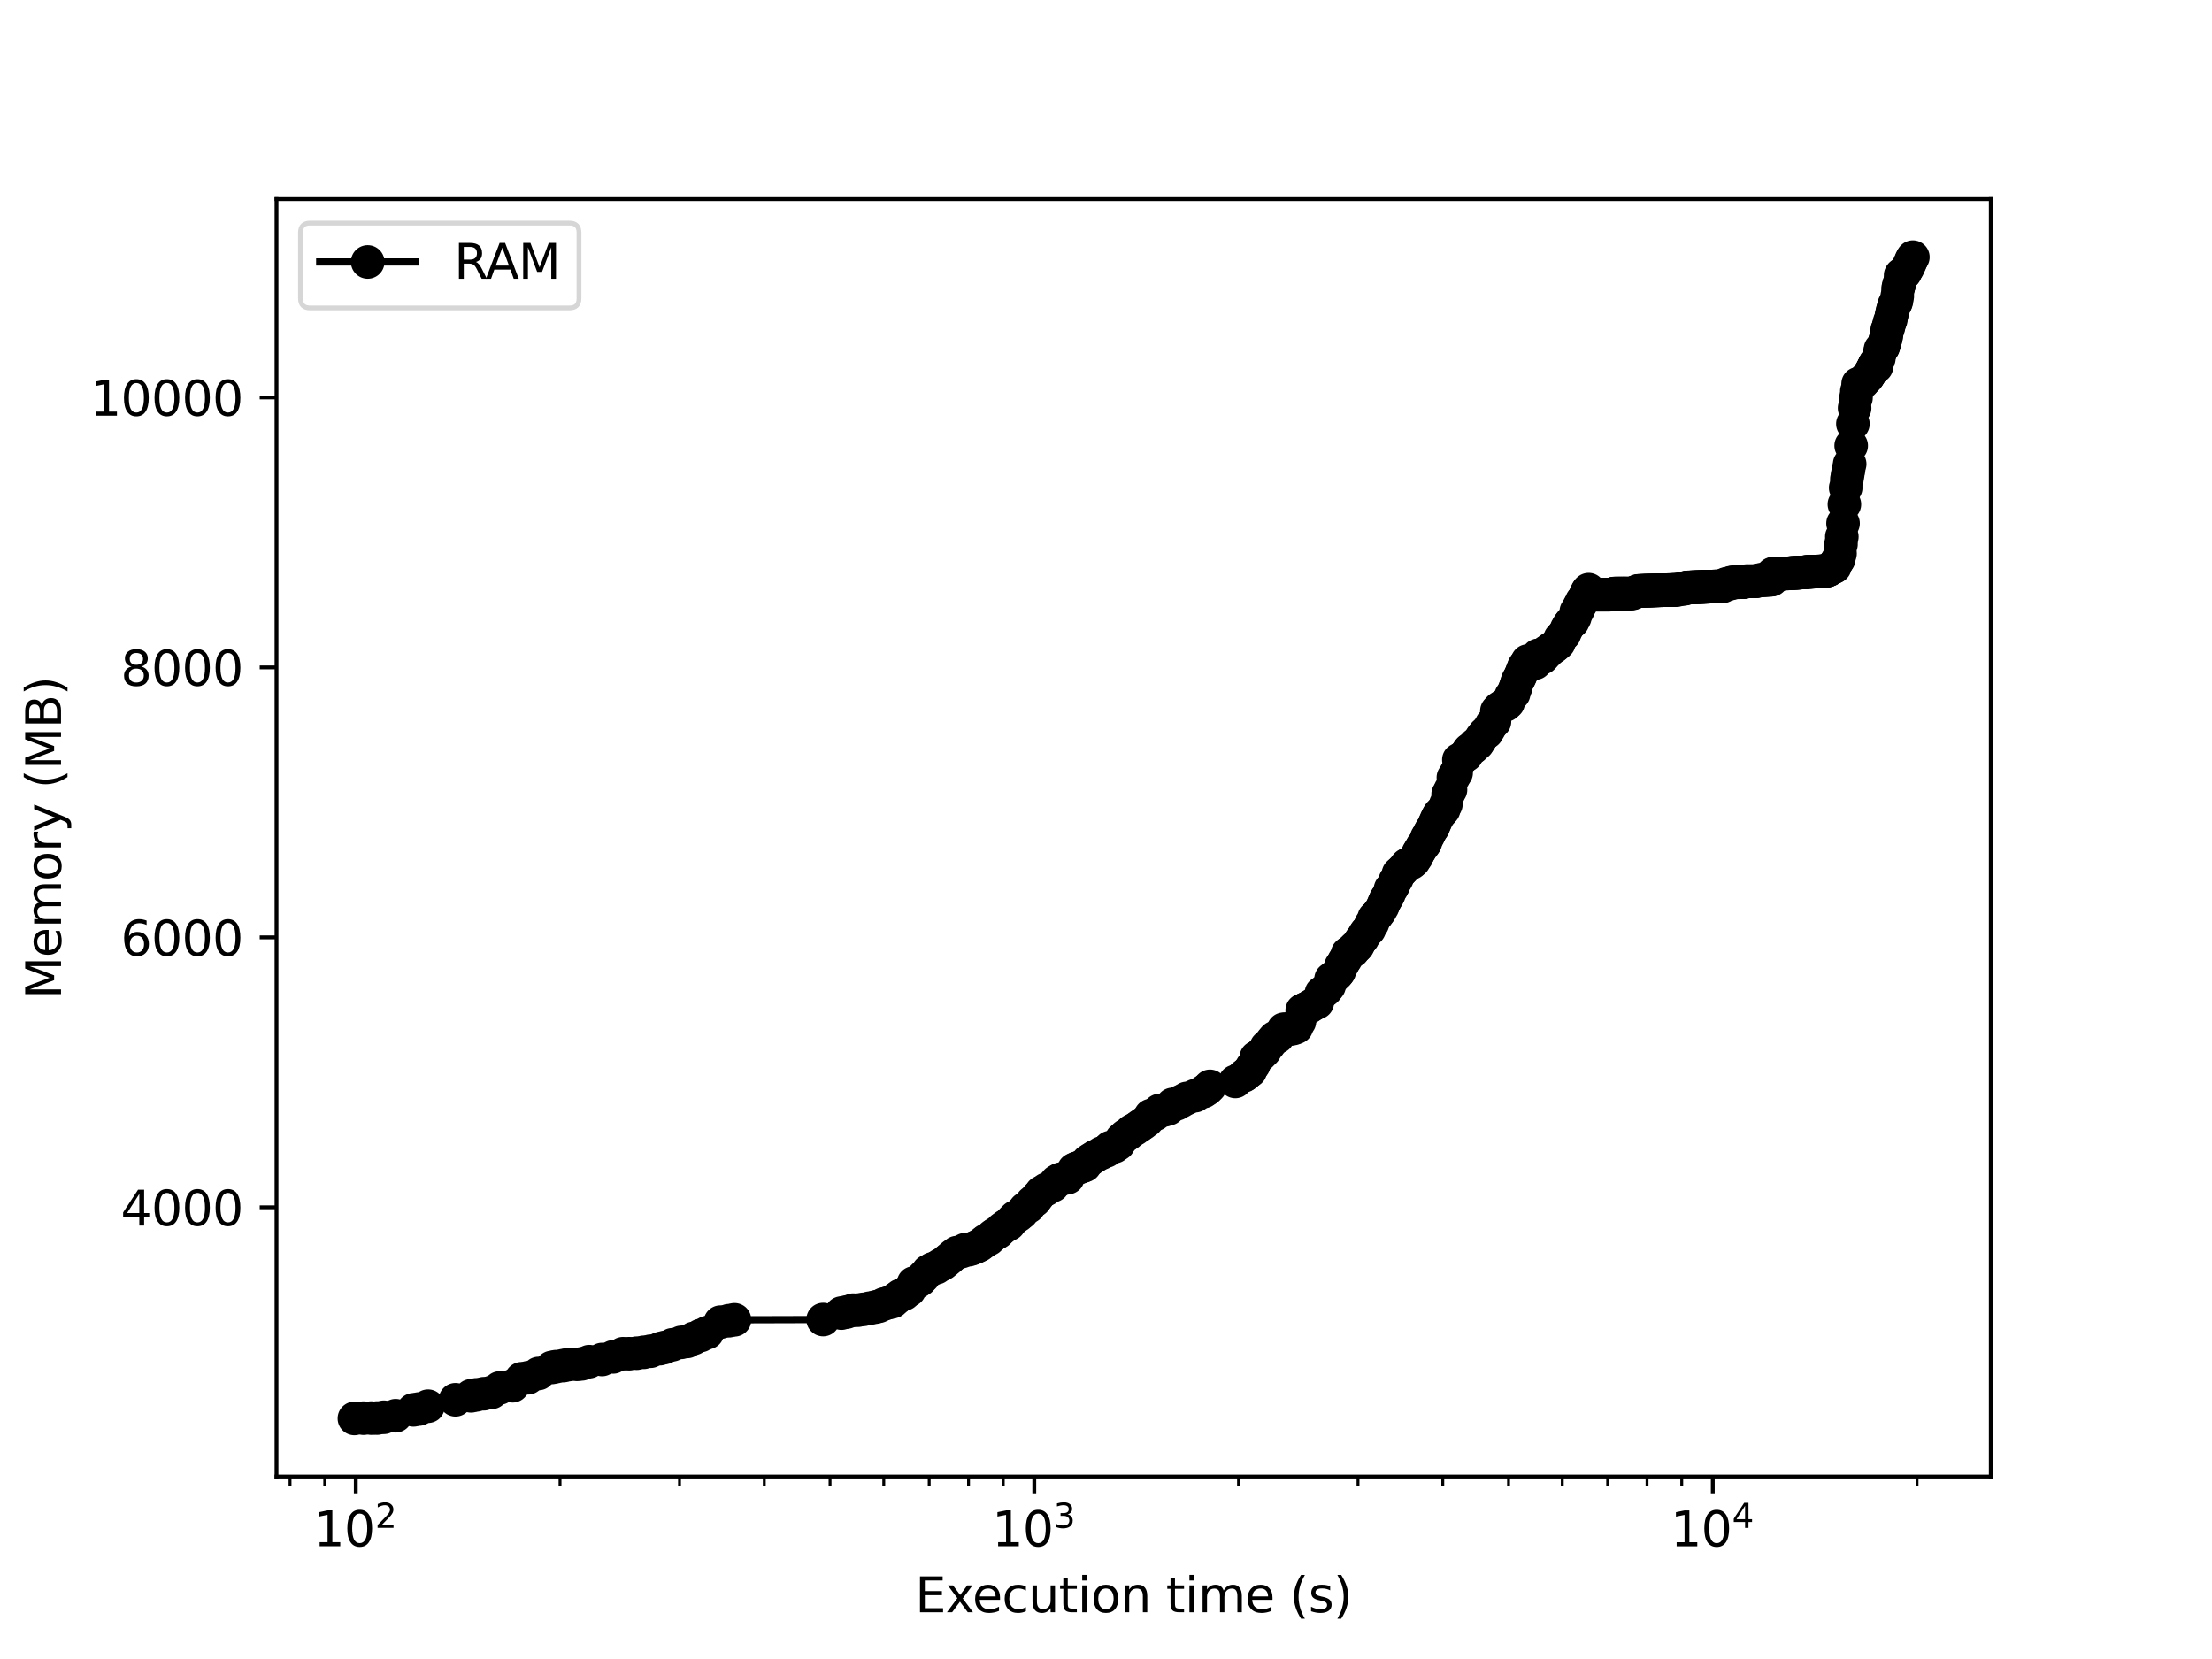 <?xml version="1.0" encoding="utf-8" standalone="no"?>
<!DOCTYPE svg PUBLIC "-//W3C//DTD SVG 1.1//EN"
  "http://www.w3.org/Graphics/SVG/1.1/DTD/svg11.dtd">
<svg xmlns:xlink="http://www.w3.org/1999/xlink" width="460.8pt" height="345.6pt" viewBox="0 0 460.8 345.6" xmlns="http://www.w3.org/2000/svg" version="1.1">
 <defs>
  <style type="text/css">*{stroke-linejoin: round; stroke-linecap: butt}</style>
 </defs>
 <g id="figure_1">
  <g id="patch_1">
   <path d="M 0 345.6 
L 460.8 345.6 
L 460.8 0 
L 0 0 
z
" style="fill: #ffffff"/>
  </g>
  <g id="axes_1">
   <g id="patch_2">
    <path d="M 57.6 307.584 
L 414.72 307.584 
L 414.72 41.472 
L 57.6 41.472 
z
" style="fill: #ffffff"/>
   </g>
   <g id="matplotlib.axis_1">
    <g id="xtick_1">
     <g id="line2d_1">
      <defs>
       <path id="m810566e84b" d="M 0 0 
L 0 3.5 
" style="stroke: #000000; stroke-width: 0.8"/>
      </defs>
      <g>
       <use xlink:href="#m810566e84b" x="74.115" y="307.584" style="stroke: #000000; stroke-width: 0.8"/>
      </g>
     </g>
     <g id="text_1">
      <!-- $\mathdefault{10^{2}}$ -->
      <g transform="translate(65.315 322.182)scale(0.1 -0.1)">
       <defs>
        <path id="DejaVuSans-31" d="M 794 531 
L 1825 531 
L 1825 4091 
L 703 3866 
L 703 4441 
L 1819 4666 
L 2450 4666 
L 2450 531 
L 3481 531 
L 3481 0 
L 794 0 
L 794 531 
z
" transform="scale(0.016)"/>
        <path id="DejaVuSans-30" d="M 2034 4250 
Q 1547 4250 1301 3770 
Q 1056 3291 1056 2328 
Q 1056 1369 1301 889 
Q 1547 409 2034 409 
Q 2525 409 2770 889 
Q 3016 1369 3016 2328 
Q 3016 3291 2770 3770 
Q 2525 4250 2034 4250 
z
M 2034 4750 
Q 2819 4750 3233 4129 
Q 3647 3509 3647 2328 
Q 3647 1150 3233 529 
Q 2819 -91 2034 -91 
Q 1250 -91 836 529 
Q 422 1150 422 2328 
Q 422 3509 836 4129 
Q 1250 4750 2034 4750 
z
" transform="scale(0.016)"/>
        <path id="DejaVuSans-32" d="M 1228 531 
L 3431 531 
L 3431 0 
L 469 0 
L 469 531 
Q 828 903 1448 1529 
Q 2069 2156 2228 2338 
Q 2531 2678 2651 2914 
Q 2772 3150 2772 3378 
Q 2772 3750 2511 3984 
Q 2250 4219 1831 4219 
Q 1534 4219 1204 4116 
Q 875 4013 500 3803 
L 500 4441 
Q 881 4594 1212 4672 
Q 1544 4750 1819 4750 
Q 2544 4750 2975 4387 
Q 3406 4025 3406 3419 
Q 3406 3131 3298 2873 
Q 3191 2616 2906 2266 
Q 2828 2175 2409 1742 
Q 1991 1309 1228 531 
z
" transform="scale(0.016)"/>
       </defs>
       <use xlink:href="#DejaVuSans-31" transform="translate(0 0.766)"/>
       <use xlink:href="#DejaVuSans-30" transform="translate(63.623 0.766)"/>
       <use xlink:href="#DejaVuSans-32" transform="translate(128.203 39.047)scale(0.7)"/>
      </g>
     </g>
    </g>
    <g id="xtick_2">
     <g id="line2d_2">
      <g>
       <use xlink:href="#m810566e84b" x="215.46" y="307.584" style="stroke: #000000; stroke-width: 0.8"/>
      </g>
     </g>
     <g id="text_2">
      <!-- $\mathdefault{10^{3}}$ -->
      <g transform="translate(206.66 322.182)scale(0.1 -0.1)">
       <defs>
        <path id="DejaVuSans-33" d="M 2597 2516 
Q 3050 2419 3304 2112 
Q 3559 1806 3559 1356 
Q 3559 666 3084 287 
Q 2609 -91 1734 -91 
Q 1441 -91 1130 -33 
Q 819 25 488 141 
L 488 750 
Q 750 597 1062 519 
Q 1375 441 1716 441 
Q 2309 441 2620 675 
Q 2931 909 2931 1356 
Q 2931 1769 2642 2001 
Q 2353 2234 1838 2234 
L 1294 2234 
L 1294 2753 
L 1863 2753 
Q 2328 2753 2575 2939 
Q 2822 3125 2822 3475 
Q 2822 3834 2567 4026 
Q 2313 4219 1838 4219 
Q 1578 4219 1281 4162 
Q 984 4106 628 3988 
L 628 4550 
Q 988 4650 1302 4700 
Q 1616 4750 1894 4750 
Q 2613 4750 3031 4423 
Q 3450 4097 3450 3541 
Q 3450 3153 3228 2886 
Q 3006 2619 2597 2516 
z
" transform="scale(0.016)"/>
       </defs>
       <use xlink:href="#DejaVuSans-31" transform="translate(0 0.766)"/>
       <use xlink:href="#DejaVuSans-30" transform="translate(63.623 0.766)"/>
       <use xlink:href="#DejaVuSans-33" transform="translate(128.203 39.047)scale(0.7)"/>
      </g>
     </g>
    </g>
    <g id="xtick_3">
     <g id="line2d_3">
      <g>
       <use xlink:href="#m810566e84b" x="356.805" y="307.584" style="stroke: #000000; stroke-width: 0.8"/>
      </g>
     </g>
     <g id="text_3">
      <!-- $\mathdefault{10^{4}}$ -->
      <g transform="translate(348.005 322.182)scale(0.1 -0.1)">
       <defs>
        <path id="DejaVuSans-34" d="M 2419 4116 
L 825 1625 
L 2419 1625 
L 2419 4116 
z
M 2253 4666 
L 3047 4666 
L 3047 1625 
L 3713 1625 
L 3713 1100 
L 3047 1100 
L 3047 0 
L 2419 0 
L 2419 1100 
L 313 1100 
L 313 1709 
L 2253 4666 
z
" transform="scale(0.016)"/>
       </defs>
       <use xlink:href="#DejaVuSans-31" transform="translate(0 0.684)"/>
       <use xlink:href="#DejaVuSans-30" transform="translate(63.623 0.684)"/>
       <use xlink:href="#DejaVuSans-34" transform="translate(128.203 38.966)scale(0.7)"/>
      </g>
     </g>
    </g>
    <g id="xtick_4">
     <g id="line2d_4">
      <defs>
       <path id="me71239c97a" d="M 0 0 
L 0 2 
" style="stroke: #000000; stroke-width: 0.6"/>
      </defs>
      <g>
       <use xlink:href="#me71239c97a" x="60.418" y="307.584" style="stroke: #000000; stroke-width: 0.6"/>
      </g>
     </g>
    </g>
    <g id="xtick_5">
     <g id="line2d_5">
      <g>
       <use xlink:href="#me71239c97a" x="67.648" y="307.584" style="stroke: #000000; stroke-width: 0.6"/>
      </g>
     </g>
    </g>
    <g id="xtick_6">
     <g id="line2d_6">
      <g>
       <use xlink:href="#me71239c97a" x="116.664" y="307.584" style="stroke: #000000; stroke-width: 0.6"/>
      </g>
     </g>
    </g>
    <g id="xtick_7">
     <g id="line2d_7">
      <g>
       <use xlink:href="#me71239c97a" x="141.554" y="307.584" style="stroke: #000000; stroke-width: 0.6"/>
      </g>
     </g>
    </g>
    <g id="xtick_8">
     <g id="line2d_8">
      <g>
       <use xlink:href="#me71239c97a" x="159.213" y="307.584" style="stroke: #000000; stroke-width: 0.6"/>
      </g>
     </g>
    </g>
    <g id="xtick_9">
     <g id="line2d_9">
      <g>
       <use xlink:href="#me71239c97a" x="172.911" y="307.584" style="stroke: #000000; stroke-width: 0.6"/>
      </g>
     </g>
    </g>
    <g id="xtick_10">
     <g id="line2d_10">
      <g>
       <use xlink:href="#me71239c97a" x="184.103" y="307.584" style="stroke: #000000; stroke-width: 0.6"/>
      </g>
     </g>
    </g>
    <g id="xtick_11">
     <g id="line2d_11">
      <g>
       <use xlink:href="#me71239c97a" x="193.566" y="307.584" style="stroke: #000000; stroke-width: 0.6"/>
      </g>
     </g>
    </g>
    <g id="xtick_12">
     <g id="line2d_12">
      <g>
       <use xlink:href="#me71239c97a" x="201.762" y="307.584" style="stroke: #000000; stroke-width: 0.6"/>
      </g>
     </g>
    </g>
    <g id="xtick_13">
     <g id="line2d_13">
      <g>
       <use xlink:href="#me71239c97a" x="208.993" y="307.584" style="stroke: #000000; stroke-width: 0.6"/>
      </g>
     </g>
    </g>
    <g id="xtick_14">
     <g id="line2d_14">
      <g>
       <use xlink:href="#me71239c97a" x="258.009" y="307.584" style="stroke: #000000; stroke-width: 0.6"/>
      </g>
     </g>
    </g>
    <g id="xtick_15">
     <g id="line2d_15">
      <g>
       <use xlink:href="#me71239c97a" x="282.899" y="307.584" style="stroke: #000000; stroke-width: 0.6"/>
      </g>
     </g>
    </g>
    <g id="xtick_16">
     <g id="line2d_16">
      <g>
       <use xlink:href="#me71239c97a" x="300.558" y="307.584" style="stroke: #000000; stroke-width: 0.6"/>
      </g>
     </g>
    </g>
    <g id="xtick_17">
     <g id="line2d_17">
      <g>
       <use xlink:href="#me71239c97a" x="314.256" y="307.584" style="stroke: #000000; stroke-width: 0.6"/>
      </g>
     </g>
    </g>
    <g id="xtick_18">
     <g id="line2d_18">
      <g>
       <use xlink:href="#me71239c97a" x="325.448" y="307.584" style="stroke: #000000; stroke-width: 0.6"/>
      </g>
     </g>
    </g>
    <g id="xtick_19">
     <g id="line2d_19">
      <g>
       <use xlink:href="#me71239c97a" x="334.91" y="307.584" style="stroke: #000000; stroke-width: 0.6"/>
      </g>
     </g>
    </g>
    <g id="xtick_20">
     <g id="line2d_20">
      <g>
       <use xlink:href="#me71239c97a" x="343.107" y="307.584" style="stroke: #000000; stroke-width: 0.6"/>
      </g>
     </g>
    </g>
    <g id="xtick_21">
     <g id="line2d_21">
      <g>
       <use xlink:href="#me71239c97a" x="350.337" y="307.584" style="stroke: #000000; stroke-width: 0.6"/>
      </g>
     </g>
    </g>
    <g id="xtick_22">
     <g id="line2d_22">
      <g>
       <use xlink:href="#me71239c97a" x="399.354" y="307.584" style="stroke: #000000; stroke-width: 0.6"/>
      </g>
     </g>
    </g>
    <g id="text_4">
     <!-- Execution time (s) -->
     <g transform="translate(190.645 335.861)scale(0.1 -0.1)">
      <defs>
       <path id="DejaVuSans-45" d="M 628 4666 
L 3578 4666 
L 3578 4134 
L 1259 4134 
L 1259 2753 
L 3481 2753 
L 3481 2222 
L 1259 2222 
L 1259 531 
L 3634 531 
L 3634 0 
L 628 0 
L 628 4666 
z
" transform="scale(0.016)"/>
       <path id="DejaVuSans-78" d="M 3513 3500 
L 2247 1797 
L 3578 0 
L 2900 0 
L 1881 1375 
L 863 0 
L 184 0 
L 1544 1831 
L 300 3500 
L 978 3500 
L 1906 2253 
L 2834 3500 
L 3513 3500 
z
" transform="scale(0.016)"/>
       <path id="DejaVuSans-65" d="M 3597 1894 
L 3597 1613 
L 953 1613 
Q 991 1019 1311 708 
Q 1631 397 2203 397 
Q 2534 397 2845 478 
Q 3156 559 3463 722 
L 3463 178 
Q 3153 47 2828 -22 
Q 2503 -91 2169 -91 
Q 1331 -91 842 396 
Q 353 884 353 1716 
Q 353 2575 817 3079 
Q 1281 3584 2069 3584 
Q 2775 3584 3186 3129 
Q 3597 2675 3597 1894 
z
M 3022 2063 
Q 3016 2534 2758 2815 
Q 2500 3097 2075 3097 
Q 1594 3097 1305 2825 
Q 1016 2553 972 2059 
L 3022 2063 
z
" transform="scale(0.016)"/>
       <path id="DejaVuSans-63" d="M 3122 3366 
L 3122 2828 
Q 2878 2963 2633 3030 
Q 2388 3097 2138 3097 
Q 1578 3097 1268 2742 
Q 959 2388 959 1747 
Q 959 1106 1268 751 
Q 1578 397 2138 397 
Q 2388 397 2633 464 
Q 2878 531 3122 666 
L 3122 134 
Q 2881 22 2623 -34 
Q 2366 -91 2075 -91 
Q 1284 -91 818 406 
Q 353 903 353 1747 
Q 353 2603 823 3093 
Q 1294 3584 2113 3584 
Q 2378 3584 2631 3529 
Q 2884 3475 3122 3366 
z
" transform="scale(0.016)"/>
       <path id="DejaVuSans-75" d="M 544 1381 
L 544 3500 
L 1119 3500 
L 1119 1403 
Q 1119 906 1312 657 
Q 1506 409 1894 409 
Q 2359 409 2629 706 
Q 2900 1003 2900 1516 
L 2900 3500 
L 3475 3500 
L 3475 0 
L 2900 0 
L 2900 538 
Q 2691 219 2414 64 
Q 2138 -91 1772 -91 
Q 1169 -91 856 284 
Q 544 659 544 1381 
z
M 1991 3584 
L 1991 3584 
z
" transform="scale(0.016)"/>
       <path id="DejaVuSans-74" d="M 1172 4494 
L 1172 3500 
L 2356 3500 
L 2356 3053 
L 1172 3053 
L 1172 1153 
Q 1172 725 1289 603 
Q 1406 481 1766 481 
L 2356 481 
L 2356 0 
L 1766 0 
Q 1100 0 847 248 
Q 594 497 594 1153 
L 594 3053 
L 172 3053 
L 172 3500 
L 594 3500 
L 594 4494 
L 1172 4494 
z
" transform="scale(0.016)"/>
       <path id="DejaVuSans-69" d="M 603 3500 
L 1178 3500 
L 1178 0 
L 603 0 
L 603 3500 
z
M 603 4863 
L 1178 4863 
L 1178 4134 
L 603 4134 
L 603 4863 
z
" transform="scale(0.016)"/>
       <path id="DejaVuSans-6f" d="M 1959 3097 
Q 1497 3097 1228 2736 
Q 959 2375 959 1747 
Q 959 1119 1226 758 
Q 1494 397 1959 397 
Q 2419 397 2687 759 
Q 2956 1122 2956 1747 
Q 2956 2369 2687 2733 
Q 2419 3097 1959 3097 
z
M 1959 3584 
Q 2709 3584 3137 3096 
Q 3566 2609 3566 1747 
Q 3566 888 3137 398 
Q 2709 -91 1959 -91 
Q 1206 -91 779 398 
Q 353 888 353 1747 
Q 353 2609 779 3096 
Q 1206 3584 1959 3584 
z
" transform="scale(0.016)"/>
       <path id="DejaVuSans-6e" d="M 3513 2113 
L 3513 0 
L 2938 0 
L 2938 2094 
Q 2938 2591 2744 2837 
Q 2550 3084 2163 3084 
Q 1697 3084 1428 2787 
Q 1159 2491 1159 1978 
L 1159 0 
L 581 0 
L 581 3500 
L 1159 3500 
L 1159 2956 
Q 1366 3272 1645 3428 
Q 1925 3584 2291 3584 
Q 2894 3584 3203 3211 
Q 3513 2838 3513 2113 
z
" transform="scale(0.016)"/>
       <path id="DejaVuSans-20" transform="scale(0.016)"/>
       <path id="DejaVuSans-6d" d="M 3328 2828 
Q 3544 3216 3844 3400 
Q 4144 3584 4550 3584 
Q 5097 3584 5394 3201 
Q 5691 2819 5691 2113 
L 5691 0 
L 5113 0 
L 5113 2094 
Q 5113 2597 4934 2840 
Q 4756 3084 4391 3084 
Q 3944 3084 3684 2787 
Q 3425 2491 3425 1978 
L 3425 0 
L 2847 0 
L 2847 2094 
Q 2847 2600 2669 2842 
Q 2491 3084 2119 3084 
Q 1678 3084 1418 2786 
Q 1159 2488 1159 1978 
L 1159 0 
L 581 0 
L 581 3500 
L 1159 3500 
L 1159 2956 
Q 1356 3278 1631 3431 
Q 1906 3584 2284 3584 
Q 2666 3584 2933 3390 
Q 3200 3197 3328 2828 
z
" transform="scale(0.016)"/>
       <path id="DejaVuSans-28" d="M 1984 4856 
Q 1566 4138 1362 3434 
Q 1159 2731 1159 2009 
Q 1159 1288 1364 580 
Q 1569 -128 1984 -844 
L 1484 -844 
Q 1016 -109 783 600 
Q 550 1309 550 2009 
Q 550 2706 781 3412 
Q 1013 4119 1484 4856 
L 1984 4856 
z
" transform="scale(0.016)"/>
       <path id="DejaVuSans-73" d="M 2834 3397 
L 2834 2853 
Q 2591 2978 2328 3040 
Q 2066 3103 1784 3103 
Q 1356 3103 1142 2972 
Q 928 2841 928 2578 
Q 928 2378 1081 2264 
Q 1234 2150 1697 2047 
L 1894 2003 
Q 2506 1872 2764 1633 
Q 3022 1394 3022 966 
Q 3022 478 2636 193 
Q 2250 -91 1575 -91 
Q 1294 -91 989 -36 
Q 684 19 347 128 
L 347 722 
Q 666 556 975 473 
Q 1284 391 1588 391 
Q 1994 391 2212 530 
Q 2431 669 2431 922 
Q 2431 1156 2273 1281 
Q 2116 1406 1581 1522 
L 1381 1569 
Q 847 1681 609 1914 
Q 372 2147 372 2553 
Q 372 3047 722 3315 
Q 1072 3584 1716 3584 
Q 2034 3584 2315 3537 
Q 2597 3491 2834 3397 
z
" transform="scale(0.016)"/>
       <path id="DejaVuSans-29" d="M 513 4856 
L 1013 4856 
Q 1481 4119 1714 3412 
Q 1947 2706 1947 2009 
Q 1947 1309 1714 600 
Q 1481 -109 1013 -844 
L 513 -844 
Q 928 -128 1133 580 
Q 1338 1288 1338 2009 
Q 1338 2731 1133 3434 
Q 928 4138 513 4856 
z
" transform="scale(0.016)"/>
      </defs>
      <use xlink:href="#DejaVuSans-45"/>
      <use xlink:href="#DejaVuSans-78" x="63.184"/>
      <use xlink:href="#DejaVuSans-65" x="119.238"/>
      <use xlink:href="#DejaVuSans-63" x="180.762"/>
      <use xlink:href="#DejaVuSans-75" x="235.742"/>
      <use xlink:href="#DejaVuSans-74" x="299.121"/>
      <use xlink:href="#DejaVuSans-69" x="338.33"/>
      <use xlink:href="#DejaVuSans-6f" x="366.113"/>
      <use xlink:href="#DejaVuSans-6e" x="427.295"/>
      <use xlink:href="#DejaVuSans-20" x="490.674"/>
      <use xlink:href="#DejaVuSans-74" x="522.461"/>
      <use xlink:href="#DejaVuSans-69" x="561.67"/>
      <use xlink:href="#DejaVuSans-6d" x="589.453"/>
      <use xlink:href="#DejaVuSans-65" x="686.865"/>
      <use xlink:href="#DejaVuSans-20" x="748.389"/>
      <use xlink:href="#DejaVuSans-28" x="780.176"/>
      <use xlink:href="#DejaVuSans-73" x="819.189"/>
      <use xlink:href="#DejaVuSans-29" x="871.289"/>
     </g>
    </g>
   </g>
   <g id="matplotlib.axis_2">
    <g id="ytick_1">
     <g id="line2d_23">
      <defs>
       <path id="m5e58bf6f52" d="M 0 0 
L -3.5 0 
" style="stroke: #000000; stroke-width: 0.8"/>
      </defs>
      <g>
       <use xlink:href="#m5e58bf6f52" x="57.6" y="251.507" style="stroke: #000000; stroke-width: 0.8"/>
      </g>
     </g>
     <g id="text_5">
      <!-- 4000 -->
      <g transform="translate(25.15 255.306)scale(0.1 -0.1)">
       <use xlink:href="#DejaVuSans-34"/>
       <use xlink:href="#DejaVuSans-30" x="63.623"/>
       <use xlink:href="#DejaVuSans-30" x="127.246"/>
       <use xlink:href="#DejaVuSans-30" x="190.869"/>
      </g>
     </g>
    </g>
    <g id="ytick_2">
     <g id="line2d_24">
      <g>
       <use xlink:href="#m5e58bf6f52" x="57.6" y="195.269" style="stroke: #000000; stroke-width: 0.8"/>
      </g>
     </g>
     <g id="text_6">
      <!-- 6000 -->
      <g transform="translate(25.15 199.068)scale(0.1 -0.1)">
       <defs>
        <path id="DejaVuSans-36" d="M 2113 2584 
Q 1688 2584 1439 2293 
Q 1191 2003 1191 1497 
Q 1191 994 1439 701 
Q 1688 409 2113 409 
Q 2538 409 2786 701 
Q 3034 994 3034 1497 
Q 3034 2003 2786 2293 
Q 2538 2584 2113 2584 
z
M 3366 4563 
L 3366 3988 
Q 3128 4100 2886 4159 
Q 2644 4219 2406 4219 
Q 1781 4219 1451 3797 
Q 1122 3375 1075 2522 
Q 1259 2794 1537 2939 
Q 1816 3084 2150 3084 
Q 2853 3084 3261 2657 
Q 3669 2231 3669 1497 
Q 3669 778 3244 343 
Q 2819 -91 2113 -91 
Q 1303 -91 875 529 
Q 447 1150 447 2328 
Q 447 3434 972 4092 
Q 1497 4750 2381 4750 
Q 2619 4750 2861 4703 
Q 3103 4656 3366 4563 
z
" transform="scale(0.016)"/>
       </defs>
       <use xlink:href="#DejaVuSans-36"/>
       <use xlink:href="#DejaVuSans-30" x="63.623"/>
       <use xlink:href="#DejaVuSans-30" x="127.246"/>
       <use xlink:href="#DejaVuSans-30" x="190.869"/>
      </g>
     </g>
    </g>
    <g id="ytick_3">
     <g id="line2d_25">
      <g>
       <use xlink:href="#m5e58bf6f52" x="57.6" y="139.031" style="stroke: #000000; stroke-width: 0.8"/>
      </g>
     </g>
     <g id="text_7">
      <!-- 8000 -->
      <g transform="translate(25.15 142.831)scale(0.1 -0.1)">
       <defs>
        <path id="DejaVuSans-38" d="M 2034 2216 
Q 1584 2216 1326 1975 
Q 1069 1734 1069 1313 
Q 1069 891 1326 650 
Q 1584 409 2034 409 
Q 2484 409 2743 651 
Q 3003 894 3003 1313 
Q 3003 1734 2745 1975 
Q 2488 2216 2034 2216 
z
M 1403 2484 
Q 997 2584 770 2862 
Q 544 3141 544 3541 
Q 544 4100 942 4425 
Q 1341 4750 2034 4750 
Q 2731 4750 3128 4425 
Q 3525 4100 3525 3541 
Q 3525 3141 3298 2862 
Q 3072 2584 2669 2484 
Q 3125 2378 3379 2068 
Q 3634 1759 3634 1313 
Q 3634 634 3220 271 
Q 2806 -91 2034 -91 
Q 1263 -91 848 271 
Q 434 634 434 1313 
Q 434 1759 690 2068 
Q 947 2378 1403 2484 
z
M 1172 3481 
Q 1172 3119 1398 2916 
Q 1625 2713 2034 2713 
Q 2441 2713 2670 2916 
Q 2900 3119 2900 3481 
Q 2900 3844 2670 4047 
Q 2441 4250 2034 4250 
Q 1625 4250 1398 4047 
Q 1172 3844 1172 3481 
z
" transform="scale(0.016)"/>
       </defs>
       <use xlink:href="#DejaVuSans-38"/>
       <use xlink:href="#DejaVuSans-30" x="63.623"/>
       <use xlink:href="#DejaVuSans-30" x="127.246"/>
       <use xlink:href="#DejaVuSans-30" x="190.869"/>
      </g>
     </g>
    </g>
    <g id="ytick_4">
     <g id="line2d_26">
      <g>
       <use xlink:href="#m5e58bf6f52" x="57.6" y="82.794" style="stroke: #000000; stroke-width: 0.8"/>
      </g>
     </g>
     <g id="text_8">
      <!-- 10000 -->
      <g transform="translate(18.788 86.593)scale(0.1 -0.1)">
       <use xlink:href="#DejaVuSans-31"/>
       <use xlink:href="#DejaVuSans-30" x="63.623"/>
       <use xlink:href="#DejaVuSans-30" x="127.246"/>
       <use xlink:href="#DejaVuSans-30" x="190.869"/>
       <use xlink:href="#DejaVuSans-30" x="254.492"/>
      </g>
     </g>
    </g>
    <g id="text_9">
     <!-- Memory (MB) -->
     <g transform="translate(12.708 208.098)rotate(-90)scale(0.1 -0.1)">
      <defs>
       <path id="DejaVuSans-4d" d="M 628 4666 
L 1569 4666 
L 2759 1491 
L 3956 4666 
L 4897 4666 
L 4897 0 
L 4281 0 
L 4281 4097 
L 3078 897 
L 2444 897 
L 1241 4097 
L 1241 0 
L 628 0 
L 628 4666 
z
" transform="scale(0.016)"/>
       <path id="DejaVuSans-72" d="M 2631 2963 
Q 2534 3019 2420 3045 
Q 2306 3072 2169 3072 
Q 1681 3072 1420 2755 
Q 1159 2438 1159 1844 
L 1159 0 
L 581 0 
L 581 3500 
L 1159 3500 
L 1159 2956 
Q 1341 3275 1631 3429 
Q 1922 3584 2338 3584 
Q 2397 3584 2469 3576 
Q 2541 3569 2628 3553 
L 2631 2963 
z
" transform="scale(0.016)"/>
       <path id="DejaVuSans-79" d="M 2059 -325 
Q 1816 -950 1584 -1140 
Q 1353 -1331 966 -1331 
L 506 -1331 
L 506 -850 
L 844 -850 
Q 1081 -850 1212 -737 
Q 1344 -625 1503 -206 
L 1606 56 
L 191 3500 
L 800 3500 
L 1894 763 
L 2988 3500 
L 3597 3500 
L 2059 -325 
z
" transform="scale(0.016)"/>
       <path id="DejaVuSans-42" d="M 1259 2228 
L 1259 519 
L 2272 519 
Q 2781 519 3026 730 
Q 3272 941 3272 1375 
Q 3272 1813 3026 2020 
Q 2781 2228 2272 2228 
L 1259 2228 
z
M 1259 4147 
L 1259 2741 
L 2194 2741 
Q 2656 2741 2882 2914 
Q 3109 3088 3109 3444 
Q 3109 3797 2882 3972 
Q 2656 4147 2194 4147 
L 1259 4147 
z
M 628 4666 
L 2241 4666 
Q 2963 4666 3353 4366 
Q 3744 4066 3744 3513 
Q 3744 3084 3544 2831 
Q 3344 2578 2956 2516 
Q 3422 2416 3680 2098 
Q 3938 1781 3938 1306 
Q 3938 681 3513 340 
Q 3088 0 2303 0 
L 628 0 
L 628 4666 
z
" transform="scale(0.016)"/>
      </defs>
      <use xlink:href="#DejaVuSans-4d"/>
      <use xlink:href="#DejaVuSans-65" x="86.279"/>
      <use xlink:href="#DejaVuSans-6d" x="147.803"/>
      <use xlink:href="#DejaVuSans-6f" x="245.215"/>
      <use xlink:href="#DejaVuSans-72" x="306.396"/>
      <use xlink:href="#DejaVuSans-79" x="347.51"/>
      <use xlink:href="#DejaVuSans-20" x="406.689"/>
      <use xlink:href="#DejaVuSans-28" x="438.477"/>
      <use xlink:href="#DejaVuSans-4d" x="477.49"/>
      <use xlink:href="#DejaVuSans-42" x="563.77"/>
      <use xlink:href="#DejaVuSans-29" x="632.373"/>
     </g>
    </g>
   </g>
   <g id="line2d_27">
    <path d="M 73.833 295.488 
L 79.969 295.249 
L 82.415 294.928 
L 86.119 293.701 
L 87.283 293.524 
L 89.164 292.939 
L 99.237 290.575 
L 102.419 290.055 
L 104.087 289.143 
L 106.785 288.683 
L 108.625 287.229 
L 110.004 287.012 
L 112.193 286.122 
L 114.94 284.873 
L 118.391 284.275 
L 121.176 284.12 
L 122.735 283.658 
L 125.418 283.209 
L 127.725 282.667 
L 129.77 282.007 
L 132.623 281.898 
L 135.523 281.483 
L 143.153 279.447 
L 145.953 278.208 
L 147.343 277.605 
L 150.066 275.432 
L 153.004 274.936 
L 171.475 274.884 
L 175.285 273.544 
L 178.719 272.927 
L 182.255 272.314 
L 183.073 272.121 
L 184.152 271.653 
L 185.958 271.156 
L 187.554 269.881 
L 188.374 269.545 
L 189.432 268.745 
L 190.334 267.286 
L 191.021 267.088 
L 191.745 266.62 
L 193.402 264.808 
L 194.238 264.337 
L 195.08 264.085 
L 197.802 262.16 
L 199.321 260.945 
L 200.323 260.729 
L 201.044 260.338 
L 201.844 260.331 
L 203.314 259.787 
L 204.079 259.414 
L 205.362 258.425 
L 206.027 258.137 
L 207.329 257.046 
L 207.926 256.712 
L 208.7 255.967 
L 209.45 255.401 
L 210.202 255.003 
L 211.483 253.563 
L 212.108 253.24 
L 212.867 252.624 
L 213.553 251.796 
L 214.264 251.394 
L 214.995 250.46 
L 215.572 250.082 
L 216.941 248.396 
L 219.315 246.994 
L 220.075 246.127 
L 220.74 245.716 
L 222.439 245.325 
L 223.727 243.644 
L 224.857 243.204 
L 225.989 242.785 
L 226.648 241.898 
L 228.144 240.919 
L 230.483 239.755 
L 231.258 239.064 
L 232.196 238.867 
L 232.999 238.296 
L 233.676 237.278 
L 234.404 236.61 
L 235.078 236.195 
L 235.726 235.606 
L 236.468 235.203 
L 238.952 233.438 
L 239.705 232.398 
L 240.629 232.137 
L 241.524 231.348 
L 242.637 231.205 
L 243.416 230.971 
L 244.25 230.073 
L 245.173 229.937 
L 247.21 228.828 
L 248.982 228.252 
L 250.712 227.401 
L 251.461 226.904 
L 252.058 226.314 
L 257.337 225.289 
L 260.44 223.093 
L 260.819 222.226 
L 261.193 221.779 
L 261.704 220.293 
L 262.598 219.774 
L 263.455 218.922 
L 263.828 218.086 
L 264.312 217.698 
L 265.564 216.17 
L 266.182 215.984 
L 267.402 214.412 
L 268.663 214.381 
L 269.384 214.274 
L 270.065 214.005 
L 270.696 212.783 
L 271.28 210.479 
L 272.609 209.868 
L 273.77 209.132 
L 274.406 208.85 
L 275.285 206.845 
L 276.292 206.134 
L 276.869 205.384 
L 277.292 203.917 
L 277.765 203.673 
L 279.011 202.303 
L 279.345 201.273 
L 279.687 200.877 
L 280.01 200.187 
L 280.348 199.764 
L 280.729 198.649 
L 281.417 198.142 
L 281.84 198.122 
L 282.18 197.413 
L 282.521 197.336 
L 282.856 196.998 
L 283.532 195.759 
L 283.858 195.446 
L 284.57 194.19 
L 285.244 193.571 
L 285.577 192.573 
L 285.907 192.351 
L 286.276 191.168 
L 286.617 190.921 
L 287.457 189.834 
L 288.331 188.107 
L 288.645 187.385 
L 289.338 186.22 
L 289.68 185.177 
L 289.976 184.962 
L 290.295 184.369 
L 290.652 183.469 
L 290.976 183.047 
L 291.339 181.986 
L 291.689 181.742 
L 293.007 180.193 
L 293.439 179.942 
L 294.012 179.795 
L 294.542 179.329 
L 295.125 178.448 
L 295.713 177.285 
L 296.643 175.95 
L 296.935 175.483 
L 297.231 174.513 
L 297.532 174.106 
L 298.172 172.835 
L 298.535 172.337 
L 299.514 170.119 
L 299.851 169.557 
L 300.229 169.228 
L 300.735 168.638 
L 301.204 167.559 
L 301.678 165.448 
L 302.166 164.509 
L 302.768 161.973 
L 303.339 161.002 
L 303.91 158.284 
L 304.421 158.135 
L 304.933 157.624 
L 305.464 157.323 
L 306.1 156.177 
L 306.381 156.082 
L 307.338 155.069 
L 307.829 154.895 
L 309.255 152.802 
L 309.749 152.555 
L 310.763 150.841 
L 311.324 150.323 
L 311.829 148.107 
L 312.331 147.54 
L 313.035 147.062 
L 313.631 146.851 
L 314.18 146.362 
L 314.788 144.96 
L 315.323 144.473 
L 315.764 143.14 
L 316.23 141.666 
L 316.723 140.789 
L 317.743 138.513 
L 318.234 137.705 
L 318.761 137.736 
L 319.173 137.579 
L 319.812 138.134 
L 320.408 136.535 
L 320.955 136.535 
L 321.313 137.014 
L 321.635 136.482 
L 321.914 136.345 
L 322.23 135.726 
L 322.617 135.643 
L 323.129 135.072 
L 323.66 134.829 
L 324.725 133.927 
L 325.026 132.968 
L 325.885 132.084 
L 326.797 130.247 
L 327.191 129.715 
L 327.616 129.48 
L 328.061 128.618 
L 328.381 127.364 
L 328.68 127.146 
L 328.98 126.319 
L 329.279 125.905 
L 329.538 125.232 
L 329.796 125.033 
L 330.339 123.872 
L 330.938 122.837 
L 331.743 123.895 
L 335.601 123.812 
L 336.915 123.645 
L 340.049 123.635 
L 341.426 123.095 
L 349.552 122.868 
L 350.641 122.64 
L 351.087 122.624 
L 351.539 122.375 
L 358.964 122.12 
L 359.566 121.646 
L 360.301 121.622 
L 360.589 121.37 
L 363.358 121.263 
L 363.705 121.066 
L 366.041 121.058 
L 366.572 120.851 
L 369.097 120.759 
L 369.287 119.525 
L 370.196 119.478 
L 370.366 119.612 
L 380.624 118.869 
L 381.059 118.699 
L 381.229 118.508 
L 381.431 118.454 
L 381.676 118.224 
L 382.22 118.066 
L 382.425 117.261 
L 383.052 116.452 
L 383.31 115.31 
L 383.942 109.027 
L 384.495 101.622 
L 385.086 97.858 
L 385.322 96.662 
L 386.353 85.005 
L 387.089 79.944 
L 387.725 79.775 
L 388.08 79.671 
L 388.652 78.969 
L 389.307 78.204 
L 390.734 75.548 
L 390.909 76.358 
L 391.233 74.953 
L 391.403 74.614 
L 391.745 72.735 
L 392.068 72.634 
L 392.37 72.115 
L 392.982 69.857 
L 393.137 68.753 
L 393.294 68.51 
L 394.592 63.536 
L 394.875 63.228 
L 395.08 62.665 
L 395.939 57.347 
L 396.118 57.13 
L 396.38 57.13 
L 396.886 56.789 
L 398.487 53.568 
L 398.487 53.568 
" clip-path="url(#p82d61ee092)" style="fill: none; stroke: #000000; stroke-width: 1.5; stroke-linecap: square"/>
    <defs>
     <path id="m7f02be0e6c" d="M 0 3 
C 0.796 3 1.559 2.684 2.121 2.121 
C 2.684 1.559 3 0.796 3 0 
C 3 -0.796 2.684 -1.559 2.121 -2.121 
C 1.559 -2.684 0.796 -3 0 -3 
C -0.796 -3 -1.559 -2.684 -2.121 -2.121 
C -2.684 -1.559 -3 -0.796 -3 0 
C -3 0.796 -2.684 1.559 -2.121 2.121 
C -1.559 2.684 -0.796 3 0 3 
z
" style="stroke: #000000"/>
    </defs>
    <g clip-path="url(#p82d61ee092)">
     <use xlink:href="#m7f02be0e6c" x="73.833" y="295.488" style="stroke: #000000"/>
     <use xlink:href="#m7f02be0e6c" x="75.738" y="295.43" style="stroke: #000000"/>
     <use xlink:href="#m7f02be0e6c" x="77.361" y="295.417" style="stroke: #000000"/>
     <use xlink:href="#m7f02be0e6c" x="78.554" y="295.408" style="stroke: #000000"/>
     <use xlink:href="#m7f02be0e6c" x="79.969" y="295.249" style="stroke: #000000"/>
     <use xlink:href="#m7f02be0e6c" x="82.415" y="294.928" style="stroke: #000000"/>
     <use xlink:href="#m7f02be0e6c" x="86.119" y="293.701" style="stroke: #000000"/>
     <use xlink:href="#m7f02be0e6c" x="87.283" y="293.524" style="stroke: #000000"/>
     <use xlink:href="#m7f02be0e6c" x="89.164" y="292.939" style="stroke: #000000"/>
     <use xlink:href="#m7f02be0e6c" x="94.885" y="291.6" style="stroke: #000000"/>
     <use xlink:href="#m7f02be0e6c" x="98.133" y="290.777" style="stroke: #000000"/>
     <use xlink:href="#m7f02be0e6c" x="99.237" y="290.575" style="stroke: #000000"/>
     <use xlink:href="#m7f02be0e6c" x="100.771" y="290.342" style="stroke: #000000"/>
     <use xlink:href="#m7f02be0e6c" x="102.419" y="290.055" style="stroke: #000000"/>
     <use xlink:href="#m7f02be0e6c" x="104.087" y="289.143" style="stroke: #000000"/>
     <use xlink:href="#m7f02be0e6c" x="106.785" y="288.683" style="stroke: #000000"/>
     <use xlink:href="#m7f02be0e6c" x="108.625" y="287.229" style="stroke: #000000"/>
     <use xlink:href="#m7f02be0e6c" x="110.004" y="287.012" style="stroke: #000000"/>
     <use xlink:href="#m7f02be0e6c" x="112.193" y="286.122" style="stroke: #000000"/>
     <use xlink:href="#m7f02be0e6c" x="114.94" y="284.873" style="stroke: #000000"/>
     <use xlink:href="#m7f02be0e6c" x="115.838" y="284.694" style="stroke: #000000"/>
     <use xlink:href="#m7f02be0e6c" x="117.34" y="284.482" style="stroke: #000000"/>
     <use xlink:href="#m7f02be0e6c" x="118.391" y="284.275" style="stroke: #000000"/>
     <use xlink:href="#m7f02be0e6c" x="120.187" y="284.216" style="stroke: #000000"/>
     <use xlink:href="#m7f02be0e6c" x="121.176" y="284.12" style="stroke: #000000"/>
     <use xlink:href="#m7f02be0e6c" x="122.735" y="283.658" style="stroke: #000000"/>
     <use xlink:href="#m7f02be0e6c" x="125.418" y="283.209" style="stroke: #000000"/>
     <use xlink:href="#m7f02be0e6c" x="127.725" y="282.667" style="stroke: #000000"/>
     <use xlink:href="#m7f02be0e6c" x="129.77" y="282.007" style="stroke: #000000"/>
     <use xlink:href="#m7f02be0e6c" x="131.072" y="282.003" style="stroke: #000000"/>
     <use xlink:href="#m7f02be0e6c" x="132.623" y="281.898" style="stroke: #000000"/>
     <use xlink:href="#m7f02be0e6c" x="134.106" y="281.707" style="stroke: #000000"/>
     <use xlink:href="#m7f02be0e6c" x="135.523" y="281.483" style="stroke: #000000"/>
     <use xlink:href="#m7f02be0e6c" x="137.476" y="280.953" style="stroke: #000000"/>
     <use xlink:href="#m7f02be0e6c" x="138.454" y="280.705" style="stroke: #000000"/>
     <use xlink:href="#m7f02be0e6c" x="140.062" y="280.143" style="stroke: #000000"/>
     <use xlink:href="#m7f02be0e6c" x="141.907" y="279.64" style="stroke: #000000"/>
     <use xlink:href="#m7f02be0e6c" x="143.153" y="279.447" style="stroke: #000000"/>
     <use xlink:href="#m7f02be0e6c" x="144.477" y="278.826" style="stroke: #000000"/>
     <use xlink:href="#m7f02be0e6c" x="145.953" y="278.208" style="stroke: #000000"/>
     <use xlink:href="#m7f02be0e6c" x="147.343" y="277.605" style="stroke: #000000"/>
     <use xlink:href="#m7f02be0e6c" x="150.066" y="275.432" style="stroke: #000000"/>
     <use xlink:href="#m7f02be0e6c" x="151.821" y="275.131" style="stroke: #000000"/>
     <use xlink:href="#m7f02be0e6c" x="153.004" y="274.936" style="stroke: #000000"/>
     <use xlink:href="#m7f02be0e6c" x="171.475" y="274.884" style="stroke: #000000"/>
     <use xlink:href="#m7f02be0e6c" x="175.285" y="273.544" style="stroke: #000000"/>
     <use xlink:href="#m7f02be0e6c" x="176.405" y="273.309" style="stroke: #000000"/>
     <use xlink:href="#m7f02be0e6c" x="177.725" y="272.933" style="stroke: #000000"/>
     <use xlink:href="#m7f02be0e6c" x="178.719" y="272.927" style="stroke: #000000"/>
     <use xlink:href="#m7f02be0e6c" x="179.876" y="272.762" style="stroke: #000000"/>
     <use xlink:href="#m7f02be0e6c" x="181.117" y="272.534" style="stroke: #000000"/>
     <use xlink:href="#m7f02be0e6c" x="182.255" y="272.314" style="stroke: #000000"/>
     <use xlink:href="#m7f02be0e6c" x="183.073" y="272.121" style="stroke: #000000"/>
     <use xlink:href="#m7f02be0e6c" x="184.152" y="271.653" style="stroke: #000000"/>
     <use xlink:href="#m7f02be0e6c" x="185.176" y="271.353" style="stroke: #000000"/>
     <use xlink:href="#m7f02be0e6c" x="185.958" y="271.156" style="stroke: #000000"/>
     <use xlink:href="#m7f02be0e6c" x="186.735" y="270.481" style="stroke: #000000"/>
     <use xlink:href="#m7f02be0e6c" x="187.554" y="269.881" style="stroke: #000000"/>
     <use xlink:href="#m7f02be0e6c" x="188.374" y="269.545" style="stroke: #000000"/>
     <use xlink:href="#m7f02be0e6c" x="189.432" y="268.745" style="stroke: #000000"/>
     <use xlink:href="#m7f02be0e6c" x="190.334" y="267.286" style="stroke: #000000"/>
     <use xlink:href="#m7f02be0e6c" x="191.021" y="267.088" style="stroke: #000000"/>
     <use xlink:href="#m7f02be0e6c" x="191.745" y="266.62" style="stroke: #000000"/>
     <use xlink:href="#m7f02be0e6c" x="192.455" y="265.868" style="stroke: #000000"/>
     <use xlink:href="#m7f02be0e6c" x="193.402" y="264.808" style="stroke: #000000"/>
     <use xlink:href="#m7f02be0e6c" x="194.238" y="264.337" style="stroke: #000000"/>
     <use xlink:href="#m7f02be0e6c" x="195.08" y="264.085" style="stroke: #000000"/>
     <use xlink:href="#m7f02be0e6c" x="195.832" y="263.57" style="stroke: #000000"/>
     <use xlink:href="#m7f02be0e6c" x="196.467" y="263.267" style="stroke: #000000"/>
     <use xlink:href="#m7f02be0e6c" x="197.145" y="262.706" style="stroke: #000000"/>
     <use xlink:href="#m7f02be0e6c" x="197.802" y="262.16" style="stroke: #000000"/>
     <use xlink:href="#m7f02be0e6c" x="198.54" y="261.52" style="stroke: #000000"/>
     <use xlink:href="#m7f02be0e6c" x="199.321" y="260.945" style="stroke: #000000"/>
     <use xlink:href="#m7f02be0e6c" x="200.323" y="260.729" style="stroke: #000000"/>
     <use xlink:href="#m7f02be0e6c" x="201.044" y="260.338" style="stroke: #000000"/>
     <use xlink:href="#m7f02be0e6c" x="201.844" y="260.331" style="stroke: #000000"/>
     <use xlink:href="#m7f02be0e6c" x="202.608" y="260.085" style="stroke: #000000"/>
     <use xlink:href="#m7f02be0e6c" x="203.314" y="259.787" style="stroke: #000000"/>
     <use xlink:href="#m7f02be0e6c" x="204.079" y="259.414" style="stroke: #000000"/>
     <use xlink:href="#m7f02be0e6c" x="204.714" y="258.938" style="stroke: #000000"/>
     <use xlink:href="#m7f02be0e6c" x="205.362" y="258.425" style="stroke: #000000"/>
     <use xlink:href="#m7f02be0e6c" x="206.027" y="258.137" style="stroke: #000000"/>
     <use xlink:href="#m7f02be0e6c" x="206.75" y="257.446" style="stroke: #000000"/>
     <use xlink:href="#m7f02be0e6c" x="207.329" y="257.046" style="stroke: #000000"/>
     <use xlink:href="#m7f02be0e6c" x="207.926" y="256.712" style="stroke: #000000"/>
     <use xlink:href="#m7f02be0e6c" x="208.7" y="255.967" style="stroke: #000000"/>
     <use xlink:href="#m7f02be0e6c" x="209.45" y="255.401" style="stroke: #000000"/>
     <use xlink:href="#m7f02be0e6c" x="210.202" y="255.003" style="stroke: #000000"/>
     <use xlink:href="#m7f02be0e6c" x="210.858" y="254.207" style="stroke: #000000"/>
     <use xlink:href="#m7f02be0e6c" x="211.483" y="253.563" style="stroke: #000000"/>
     <use xlink:href="#m7f02be0e6c" x="212.108" y="253.24" style="stroke: #000000"/>
     <use xlink:href="#m7f02be0e6c" x="212.867" y="252.624" style="stroke: #000000"/>
     <use xlink:href="#m7f02be0e6c" x="213.553" y="251.796" style="stroke: #000000"/>
     <use xlink:href="#m7f02be0e6c" x="214.264" y="251.394" style="stroke: #000000"/>
     <use xlink:href="#m7f02be0e6c" x="214.995" y="250.46" style="stroke: #000000"/>
     <use xlink:href="#m7f02be0e6c" x="215.572" y="250.082" style="stroke: #000000"/>
     <use xlink:href="#m7f02be0e6c" x="216.117" y="249.345" style="stroke: #000000"/>
     <use xlink:href="#m7f02be0e6c" x="216.941" y="248.396" style="stroke: #000000"/>
     <use xlink:href="#m7f02be0e6c" x="217.976" y="247.76" style="stroke: #000000"/>
     <use xlink:href="#m7f02be0e6c" x="219.315" y="246.994" style="stroke: #000000"/>
     <use xlink:href="#m7f02be0e6c" x="220.075" y="246.127" style="stroke: #000000"/>
     <use xlink:href="#m7f02be0e6c" x="220.74" y="245.716" style="stroke: #000000"/>
     <use xlink:href="#m7f02be0e6c" x="221.568" y="245.496" style="stroke: #000000"/>
     <use xlink:href="#m7f02be0e6c" x="222.439" y="245.325" style="stroke: #000000"/>
     <use xlink:href="#m7f02be0e6c" x="223.727" y="243.644" style="stroke: #000000"/>
     <use xlink:href="#m7f02be0e6c" x="224.285" y="243.38" style="stroke: #000000"/>
     <use xlink:href="#m7f02be0e6c" x="224.857" y="243.204" style="stroke: #000000"/>
     <use xlink:href="#m7f02be0e6c" x="225.399" y="243.001" style="stroke: #000000"/>
     <use xlink:href="#m7f02be0e6c" x="225.989" y="242.785" style="stroke: #000000"/>
     <use xlink:href="#m7f02be0e6c" x="226.648" y="241.898" style="stroke: #000000"/>
     <use xlink:href="#m7f02be0e6c" x="227.313" y="241.448" style="stroke: #000000"/>
     <use xlink:href="#m7f02be0e6c" x="228.144" y="240.919" style="stroke: #000000"/>
     <use xlink:href="#m7f02be0e6c" x="229.412" y="240.239" style="stroke: #000000"/>
     <use xlink:href="#m7f02be0e6c" x="230.483" y="239.755" style="stroke: #000000"/>
     <use xlink:href="#m7f02be0e6c" x="231.258" y="239.064" style="stroke: #000000"/>
     <use xlink:href="#m7f02be0e6c" x="232.196" y="238.867" style="stroke: #000000"/>
     <use xlink:href="#m7f02be0e6c" x="232.999" y="238.296" style="stroke: #000000"/>
     <use xlink:href="#m7f02be0e6c" x="233.676" y="237.278" style="stroke: #000000"/>
     <use xlink:href="#m7f02be0e6c" x="234.404" y="236.61" style="stroke: #000000"/>
     <use xlink:href="#m7f02be0e6c" x="235.078" y="236.195" style="stroke: #000000"/>
     <use xlink:href="#m7f02be0e6c" x="235.726" y="235.606" style="stroke: #000000"/>
     <use xlink:href="#m7f02be0e6c" x="236.468" y="235.203" style="stroke: #000000"/>
     <use xlink:href="#m7f02be0e6c" x="237.351" y="234.595" style="stroke: #000000"/>
     <use xlink:href="#m7f02be0e6c" x="238.147" y="234.047" style="stroke: #000000"/>
     <use xlink:href="#m7f02be0e6c" x="238.952" y="233.438" style="stroke: #000000"/>
     <use xlink:href="#m7f02be0e6c" x="239.705" y="232.398" style="stroke: #000000"/>
     <use xlink:href="#m7f02be0e6c" x="240.629" y="232.137" style="stroke: #000000"/>
     <use xlink:href="#m7f02be0e6c" x="241.524" y="231.348" style="stroke: #000000"/>
     <use xlink:href="#m7f02be0e6c" x="242.637" y="231.205" style="stroke: #000000"/>
     <use xlink:href="#m7f02be0e6c" x="243.416" y="230.971" style="stroke: #000000"/>
     <use xlink:href="#m7f02be0e6c" x="244.25" y="230.073" style="stroke: #000000"/>
     <use xlink:href="#m7f02be0e6c" x="245.173" y="229.937" style="stroke: #000000"/>
     <use xlink:href="#m7f02be0e6c" x="246.122" y="229.403" style="stroke: #000000"/>
     <use xlink:href="#m7f02be0e6c" x="247.21" y="228.828" style="stroke: #000000"/>
     <use xlink:href="#m7f02be0e6c" x="248.982" y="228.252" style="stroke: #000000"/>
     <use xlink:href="#m7f02be0e6c" x="250.712" y="227.401" style="stroke: #000000"/>
     <use xlink:href="#m7f02be0e6c" x="251.461" y="226.904" style="stroke: #000000"/>
     <use xlink:href="#m7f02be0e6c" x="252.058" y="226.314" style="stroke: #000000"/>
     <use xlink:href="#m7f02be0e6c" x="257.337" y="225.289" style="stroke: #000000"/>
     <use xlink:href="#m7f02be0e6c" x="259.017" y="224.166" style="stroke: #000000"/>
     <use xlink:href="#m7f02be0e6c" x="259.459" y="223.883" style="stroke: #000000"/>
     <use xlink:href="#m7f02be0e6c" x="259.87" y="223.48" style="stroke: #000000"/>
     <use xlink:href="#m7f02be0e6c" x="260.44" y="223.093" style="stroke: #000000"/>
     <use xlink:href="#m7f02be0e6c" x="260.819" y="222.226" style="stroke: #000000"/>
     <use xlink:href="#m7f02be0e6c" x="261.193" y="221.779" style="stroke: #000000"/>
     <use xlink:href="#m7f02be0e6c" x="261.704" y="220.293" style="stroke: #000000"/>
     <use xlink:href="#m7f02be0e6c" x="262.166" y="220.064" style="stroke: #000000"/>
     <use xlink:href="#m7f02be0e6c" x="262.598" y="219.774" style="stroke: #000000"/>
     <use xlink:href="#m7f02be0e6c" x="263.038" y="219.283" style="stroke: #000000"/>
     <use xlink:href="#m7f02be0e6c" x="263.455" y="218.922" style="stroke: #000000"/>
     <use xlink:href="#m7f02be0e6c" x="263.828" y="218.086" style="stroke: #000000"/>
     <use xlink:href="#m7f02be0e6c" x="264.312" y="217.698" style="stroke: #000000"/>
     <use xlink:href="#m7f02be0e6c" x="265.012" y="216.815" style="stroke: #000000"/>
     <use xlink:href="#m7f02be0e6c" x="265.564" y="216.17" style="stroke: #000000"/>
     <use xlink:href="#m7f02be0e6c" x="266.182" y="215.984" style="stroke: #000000"/>
     <use xlink:href="#m7f02be0e6c" x="267.402" y="214.412" style="stroke: #000000"/>
     <use xlink:href="#m7f02be0e6c" x="267.942" y="214.411" style="stroke: #000000"/>
     <use xlink:href="#m7f02be0e6c" x="268.663" y="214.381" style="stroke: #000000"/>
     <use xlink:href="#m7f02be0e6c" x="269.384" y="214.274" style="stroke: #000000"/>
     <use xlink:href="#m7f02be0e6c" x="270.065" y="214.005" style="stroke: #000000"/>
     <use xlink:href="#m7f02be0e6c" x="270.696" y="212.783" style="stroke: #000000"/>
     <use xlink:href="#m7f02be0e6c" x="271.28" y="210.479" style="stroke: #000000"/>
     <use xlink:href="#m7f02be0e6c" x="271.698" y="210.32" style="stroke: #000000"/>
     <use xlink:href="#m7f02be0e6c" x="272.161" y="210.066" style="stroke: #000000"/>
     <use xlink:href="#m7f02be0e6c" x="272.609" y="209.868" style="stroke: #000000"/>
     <use xlink:href="#m7f02be0e6c" x="273.128" y="209.524" style="stroke: #000000"/>
     <use xlink:href="#m7f02be0e6c" x="273.77" y="209.132" style="stroke: #000000"/>
     <use xlink:href="#m7f02be0e6c" x="274.406" y="208.85" style="stroke: #000000"/>
     <use xlink:href="#m7f02be0e6c" x="275.285" y="206.845" style="stroke: #000000"/>
     <use xlink:href="#m7f02be0e6c" x="275.843" y="206.498" style="stroke: #000000"/>
     <use xlink:href="#m7f02be0e6c" x="276.292" y="206.134" style="stroke: #000000"/>
     <use xlink:href="#m7f02be0e6c" x="276.869" y="205.384" style="stroke: #000000"/>
     <use xlink:href="#m7f02be0e6c" x="277.292" y="203.917" style="stroke: #000000"/>
     <use xlink:href="#m7f02be0e6c" x="277.765" y="203.673" style="stroke: #000000"/>
     <use xlink:href="#m7f02be0e6c" x="278.377" y="203.065" style="stroke: #000000"/>
     <use xlink:href="#m7f02be0e6c" x="278.709" y="202.713" style="stroke: #000000"/>
     <use xlink:href="#m7f02be0e6c" x="279.011" y="202.303" style="stroke: #000000"/>
     <use xlink:href="#m7f02be0e6c" x="279.345" y="201.273" style="stroke: #000000"/>
     <use xlink:href="#m7f02be0e6c" x="279.687" y="200.877" style="stroke: #000000"/>
     <use xlink:href="#m7f02be0e6c" x="280.01" y="200.187" style="stroke: #000000"/>
     <use xlink:href="#m7f02be0e6c" x="280.348" y="199.764" style="stroke: #000000"/>
     <use xlink:href="#m7f02be0e6c" x="280.729" y="198.649" style="stroke: #000000"/>
     <use xlink:href="#m7f02be0e6c" x="281.086" y="198.412" style="stroke: #000000"/>
     <use xlink:href="#m7f02be0e6c" x="281.417" y="198.142" style="stroke: #000000"/>
     <use xlink:href="#m7f02be0e6c" x="281.84" y="198.122" style="stroke: #000000"/>
     <use xlink:href="#m7f02be0e6c" x="282.18" y="197.413" style="stroke: #000000"/>
     <use xlink:href="#m7f02be0e6c" x="282.521" y="197.336" style="stroke: #000000"/>
     <use xlink:href="#m7f02be0e6c" x="282.856" y="196.998" style="stroke: #000000"/>
     <use xlink:href="#m7f02be0e6c" x="283.169" y="196.34" style="stroke: #000000"/>
     <use xlink:href="#m7f02be0e6c" x="283.532" y="195.759" style="stroke: #000000"/>
     <use xlink:href="#m7f02be0e6c" x="283.858" y="195.446" style="stroke: #000000"/>
     <use xlink:href="#m7f02be0e6c" x="284.217" y="194.748" style="stroke: #000000"/>
     <use xlink:href="#m7f02be0e6c" x="284.57" y="194.19" style="stroke: #000000"/>
     <use xlink:href="#m7f02be0e6c" x="284.92" y="193.884" style="stroke: #000000"/>
     <use xlink:href="#m7f02be0e6c" x="285.244" y="193.571" style="stroke: #000000"/>
     <use xlink:href="#m7f02be0e6c" x="285.577" y="192.573" style="stroke: #000000"/>
     <use xlink:href="#m7f02be0e6c" x="285.907" y="192.351" style="stroke: #000000"/>
     <use xlink:href="#m7f02be0e6c" x="286.276" y="191.168" style="stroke: #000000"/>
     <use xlink:href="#m7f02be0e6c" x="286.617" y="190.921" style="stroke: #000000"/>
     <use xlink:href="#m7f02be0e6c" x="287.004" y="190.448" style="stroke: #000000"/>
     <use xlink:href="#m7f02be0e6c" x="287.457" y="189.834" style="stroke: #000000"/>
     <use xlink:href="#m7f02be0e6c" x="287.991" y="188.903" style="stroke: #000000"/>
     <use xlink:href="#m7f02be0e6c" x="288.331" y="188.107" style="stroke: #000000"/>
     <use xlink:href="#m7f02be0e6c" x="288.645" y="187.385" style="stroke: #000000"/>
     <use xlink:href="#m7f02be0e6c" x="288.98" y="186.914" style="stroke: #000000"/>
     <use xlink:href="#m7f02be0e6c" x="289.338" y="186.22" style="stroke: #000000"/>
     <use xlink:href="#m7f02be0e6c" x="289.68" y="185.177" style="stroke: #000000"/>
     <use xlink:href="#m7f02be0e6c" x="289.976" y="184.962" style="stroke: #000000"/>
     <use xlink:href="#m7f02be0e6c" x="290.295" y="184.369" style="stroke: #000000"/>
     <use xlink:href="#m7f02be0e6c" x="290.652" y="183.469" style="stroke: #000000"/>
     <use xlink:href="#m7f02be0e6c" x="290.976" y="183.047" style="stroke: #000000"/>
     <use xlink:href="#m7f02be0e6c" x="291.339" y="181.986" style="stroke: #000000"/>
     <use xlink:href="#m7f02be0e6c" x="291.689" y="181.742" style="stroke: #000000"/>
     <use xlink:href="#m7f02be0e6c" x="292.037" y="181.346" style="stroke: #000000"/>
     <use xlink:href="#m7f02be0e6c" x="292.52" y="180.879" style="stroke: #000000"/>
     <use xlink:href="#m7f02be0e6c" x="293.007" y="180.193" style="stroke: #000000"/>
     <use xlink:href="#m7f02be0e6c" x="293.439" y="179.942" style="stroke: #000000"/>
     <use xlink:href="#m7f02be0e6c" x="294.012" y="179.795" style="stroke: #000000"/>
     <use xlink:href="#m7f02be0e6c" x="294.542" y="179.329" style="stroke: #000000"/>
     <use xlink:href="#m7f02be0e6c" x="295.125" y="178.448" style="stroke: #000000"/>
     <use xlink:href="#m7f02be0e6c" x="295.421" y="177.751" style="stroke: #000000"/>
     <use xlink:href="#m7f02be0e6c" x="295.713" y="177.285" style="stroke: #000000"/>
     <use xlink:href="#m7f02be0e6c" x="296.013" y="176.786" style="stroke: #000000"/>
     <use xlink:href="#m7f02be0e6c" x="296.332" y="176.205" style="stroke: #000000"/>
     <use xlink:href="#m7f02be0e6c" x="296.643" y="175.95" style="stroke: #000000"/>
     <use xlink:href="#m7f02be0e6c" x="296.935" y="175.483" style="stroke: #000000"/>
     <use xlink:href="#m7f02be0e6c" x="297.231" y="174.513" style="stroke: #000000"/>
     <use xlink:href="#m7f02be0e6c" x="297.532" y="174.106" style="stroke: #000000"/>
     <use xlink:href="#m7f02be0e6c" x="297.824" y="173.45" style="stroke: #000000"/>
     <use xlink:href="#m7f02be0e6c" x="298.172" y="172.835" style="stroke: #000000"/>
     <use xlink:href="#m7f02be0e6c" x="298.535" y="172.337" style="stroke: #000000"/>
     <use xlink:href="#m7f02be0e6c" x="298.847" y="171.58" style="stroke: #000000"/>
     <use xlink:href="#m7f02be0e6c" x="299.177" y="170.833" style="stroke: #000000"/>
     <use xlink:href="#m7f02be0e6c" x="299.514" y="170.119" style="stroke: #000000"/>
     <use xlink:href="#m7f02be0e6c" x="299.851" y="169.557" style="stroke: #000000"/>
     <use xlink:href="#m7f02be0e6c" x="300.229" y="169.228" style="stroke: #000000"/>
     <use xlink:href="#m7f02be0e6c" x="300.735" y="168.638" style="stroke: #000000"/>
     <use xlink:href="#m7f02be0e6c" x="301.204" y="167.559" style="stroke: #000000"/>
     <use xlink:href="#m7f02be0e6c" x="301.678" y="165.448" style="stroke: #000000"/>
     <use xlink:href="#m7f02be0e6c" x="302.166" y="164.509" style="stroke: #000000"/>
     <use xlink:href="#m7f02be0e6c" x="302.768" y="161.973" style="stroke: #000000"/>
     <use xlink:href="#m7f02be0e6c" x="303.339" y="161.002" style="stroke: #000000"/>
     <use xlink:href="#m7f02be0e6c" x="303.91" y="158.284" style="stroke: #000000"/>
     <use xlink:href="#m7f02be0e6c" x="304.421" y="158.135" style="stroke: #000000"/>
     <use xlink:href="#m7f02be0e6c" x="304.933" y="157.624" style="stroke: #000000"/>
     <use xlink:href="#m7f02be0e6c" x="305.464" y="157.323" style="stroke: #000000"/>
     <use xlink:href="#m7f02be0e6c" x="305.821" y="156.569" style="stroke: #000000"/>
     <use xlink:href="#m7f02be0e6c" x="306.1" y="156.177" style="stroke: #000000"/>
     <use xlink:href="#m7f02be0e6c" x="306.381" y="156.082" style="stroke: #000000"/>
     <use xlink:href="#m7f02be0e6c" x="306.665" y="155.815" style="stroke: #000000"/>
     <use xlink:href="#m7f02be0e6c" x="306.95" y="155.695" style="stroke: #000000"/>
     <use xlink:href="#m7f02be0e6c" x="307.338" y="155.069" style="stroke: #000000"/>
     <use xlink:href="#m7f02be0e6c" x="307.829" y="154.895" style="stroke: #000000"/>
     <use xlink:href="#m7f02be0e6c" x="308.276" y="154.2" style="stroke: #000000"/>
     <use xlink:href="#m7f02be0e6c" x="308.696" y="153.508" style="stroke: #000000"/>
     <use xlink:href="#m7f02be0e6c" x="309.255" y="152.802" style="stroke: #000000"/>
     <use xlink:href="#m7f02be0e6c" x="309.749" y="152.555" style="stroke: #000000"/>
     <use xlink:href="#m7f02be0e6c" x="310.236" y="151.741" style="stroke: #000000"/>
     <use xlink:href="#m7f02be0e6c" x="310.763" y="150.841" style="stroke: #000000"/>
     <use xlink:href="#m7f02be0e6c" x="311.324" y="150.323" style="stroke: #000000"/>
     <use xlink:href="#m7f02be0e6c" x="311.829" y="148.107" style="stroke: #000000"/>
     <use xlink:href="#m7f02be0e6c" x="312.331" y="147.54" style="stroke: #000000"/>
     <use xlink:href="#m7f02be0e6c" x="313.035" y="147.062" style="stroke: #000000"/>
     <use xlink:href="#m7f02be0e6c" x="313.631" y="146.851" style="stroke: #000000"/>
     <use xlink:href="#m7f02be0e6c" x="314.18" y="146.362" style="stroke: #000000"/>
     <use xlink:href="#m7f02be0e6c" x="314.788" y="144.96" style="stroke: #000000"/>
     <use xlink:href="#m7f02be0e6c" x="315.323" y="144.473" style="stroke: #000000"/>
     <use xlink:href="#m7f02be0e6c" x="315.537" y="143.603" style="stroke: #000000"/>
     <use xlink:href="#m7f02be0e6c" x="315.764" y="143.14" style="stroke: #000000"/>
     <use xlink:href="#m7f02be0e6c" x="315.993" y="142.264" style="stroke: #000000"/>
     <use xlink:href="#m7f02be0e6c" x="316.23" y="141.666" style="stroke: #000000"/>
     <use xlink:href="#m7f02be0e6c" x="316.468" y="141.32" style="stroke: #000000"/>
     <use xlink:href="#m7f02be0e6c" x="316.723" y="140.789" style="stroke: #000000"/>
     <use xlink:href="#m7f02be0e6c" x="316.954" y="140.235" style="stroke: #000000"/>
     <use xlink:href="#m7f02be0e6c" x="317.194" y="139.615" style="stroke: #000000"/>
     <use xlink:href="#m7f02be0e6c" x="317.44" y="138.951" style="stroke: #000000"/>
     <use xlink:href="#m7f02be0e6c" x="317.743" y="138.513" style="stroke: #000000"/>
     <use xlink:href="#m7f02be0e6c" x="318.234" y="137.705" style="stroke: #000000"/>
     <use xlink:href="#m7f02be0e6c" x="318.761" y="137.736" style="stroke: #000000"/>
     <use xlink:href="#m7f02be0e6c" x="319.173" y="137.579" style="stroke: #000000"/>
     <use xlink:href="#m7f02be0e6c" x="319.812" y="138.134" style="stroke: #000000"/>
     <use xlink:href="#m7f02be0e6c" x="320.408" y="136.535" style="stroke: #000000"/>
     <use xlink:href="#m7f02be0e6c" x="320.673" y="136.535" style="stroke: #000000"/>
     <use xlink:href="#m7f02be0e6c" x="320.955" y="136.535" style="stroke: #000000"/>
     <use xlink:href="#m7f02be0e6c" x="321.313" y="137.014" style="stroke: #000000"/>
     <use xlink:href="#m7f02be0e6c" x="321.635" y="136.482" style="stroke: #000000"/>
     <use xlink:href="#m7f02be0e6c" x="321.914" y="136.345" style="stroke: #000000"/>
     <use xlink:href="#m7f02be0e6c" x="322.23" y="135.726" style="stroke: #000000"/>
     <use xlink:href="#m7f02be0e6c" x="322.617" y="135.643" style="stroke: #000000"/>
     <use xlink:href="#m7f02be0e6c" x="323.129" y="135.072" style="stroke: #000000"/>
     <use xlink:href="#m7f02be0e6c" x="323.66" y="134.829" style="stroke: #000000"/>
     <use xlink:href="#m7f02be0e6c" x="324.22" y="134.377" style="stroke: #000000"/>
     <use xlink:href="#m7f02be0e6c" x="324.725" y="133.927" style="stroke: #000000"/>
     <use xlink:href="#m7f02be0e6c" x="325.026" y="132.968" style="stroke: #000000"/>
     <use xlink:href="#m7f02be0e6c" x="325.466" y="132.487" style="stroke: #000000"/>
     <use xlink:href="#m7f02be0e6c" x="325.885" y="132.084" style="stroke: #000000"/>
     <use xlink:href="#m7f02be0e6c" x="326.364" y="130.999" style="stroke: #000000"/>
     <use xlink:href="#m7f02be0e6c" x="326.797" y="130.247" style="stroke: #000000"/>
     <use xlink:href="#m7f02be0e6c" x="327.191" y="129.715" style="stroke: #000000"/>
     <use xlink:href="#m7f02be0e6c" x="327.616" y="129.48" style="stroke: #000000"/>
     <use xlink:href="#m7f02be0e6c" x="328.061" y="128.618" style="stroke: #000000"/>
     <use xlink:href="#m7f02be0e6c" x="328.381" y="127.364" style="stroke: #000000"/>
     <use xlink:href="#m7f02be0e6c" x="328.68" y="127.146" style="stroke: #000000"/>
     <use xlink:href="#m7f02be0e6c" x="328.98" y="126.319" style="stroke: #000000"/>
     <use xlink:href="#m7f02be0e6c" x="329.279" y="125.905" style="stroke: #000000"/>
     <use xlink:href="#m7f02be0e6c" x="329.538" y="125.232" style="stroke: #000000"/>
     <use xlink:href="#m7f02be0e6c" x="329.796" y="125.033" style="stroke: #000000"/>
     <use xlink:href="#m7f02be0e6c" x="330.051" y="124.583" style="stroke: #000000"/>
     <use xlink:href="#m7f02be0e6c" x="330.339" y="123.872" style="stroke: #000000"/>
     <use xlink:href="#m7f02be0e6c" x="330.643" y="123.213" style="stroke: #000000"/>
     <use xlink:href="#m7f02be0e6c" x="330.938" y="122.837" style="stroke: #000000"/>
     <use xlink:href="#m7f02be0e6c" x="331.279" y="123.24" style="stroke: #000000"/>
     <use xlink:href="#m7f02be0e6c" x="331.743" y="123.895" style="stroke: #000000"/>
     <use xlink:href="#m7f02be0e6c" x="332.113" y="123.892" style="stroke: #000000"/>
     <use xlink:href="#m7f02be0e6c" x="332.444" y="123.892" style="stroke: #000000"/>
     <use xlink:href="#m7f02be0e6c" x="332.863" y="123.892" style="stroke: #000000"/>
     <use xlink:href="#m7f02be0e6c" x="333.248" y="123.892" style="stroke: #000000"/>
     <use xlink:href="#m7f02be0e6c" x="333.627" y="123.892" style="stroke: #000000"/>
     <use xlink:href="#m7f02be0e6c" x="334.016" y="123.892" style="stroke: #000000"/>
     <use xlink:href="#m7f02be0e6c" x="334.415" y="123.892" style="stroke: #000000"/>
     <use xlink:href="#m7f02be0e6c" x="334.827" y="123.892" style="stroke: #000000"/>
     <use xlink:href="#m7f02be0e6c" x="335.213" y="123.892" style="stroke: #000000"/>
     <use xlink:href="#m7f02be0e6c" x="335.601" y="123.812" style="stroke: #000000"/>
     <use xlink:href="#m7f02be0e6c" x="335.999" y="123.73" style="stroke: #000000"/>
     <use xlink:href="#m7f02be0e6c" x="336.25" y="123.646" style="stroke: #000000"/>
     <use xlink:href="#m7f02be0e6c" x="336.492" y="123.646" style="stroke: #000000"/>
     <use xlink:href="#m7f02be0e6c" x="336.703" y="123.646" style="stroke: #000000"/>
     <use xlink:href="#m7f02be0e6c" x="336.915" y="123.645" style="stroke: #000000"/>
     <use xlink:href="#m7f02be0e6c" x="337.123" y="123.644" style="stroke: #000000"/>
     <use xlink:href="#m7f02be0e6c" x="337.325" y="123.643" style="stroke: #000000"/>
     <use xlink:href="#m7f02be0e6c" x="337.532" y="123.643" style="stroke: #000000"/>
     <use xlink:href="#m7f02be0e6c" x="337.77" y="123.642" style="stroke: #000000"/>
     <use xlink:href="#m7f02be0e6c" x="337.991" y="123.641" style="stroke: #000000"/>
     <use xlink:href="#m7f02be0e6c" x="338.196" y="123.64" style="stroke: #000000"/>
     <use xlink:href="#m7f02be0e6c" x="338.408" y="123.64" style="stroke: #000000"/>
     <use xlink:href="#m7f02be0e6c" x="338.641" y="123.639" style="stroke: #000000"/>
     <use xlink:href="#m7f02be0e6c" x="338.89" y="123.638" style="stroke: #000000"/>
     <use xlink:href="#m7f02be0e6c" x="339.199" y="123.637" style="stroke: #000000"/>
     <use xlink:href="#m7f02be0e6c" x="339.532" y="123.636" style="stroke: #000000"/>
     <use xlink:href="#m7f02be0e6c" x="339.776" y="123.635" style="stroke: #000000"/>
     <use xlink:href="#m7f02be0e6c" x="340.049" y="123.635" style="stroke: #000000"/>
     <use xlink:href="#m7f02be0e6c" x="340.333" y="123.505" style="stroke: #000000"/>
     <use xlink:href="#m7f02be0e6c" x="340.759" y="123.321" style="stroke: #000000"/>
     <use xlink:href="#m7f02be0e6c" x="341.214" y="123.1" style="stroke: #000000"/>
     <use xlink:href="#m7f02be0e6c" x="341.426" y="123.095" style="stroke: #000000"/>
     <use xlink:href="#m7f02be0e6c" x="341.62" y="123.091" style="stroke: #000000"/>
     <use xlink:href="#m7f02be0e6c" x="341.815" y="123.087" style="stroke: #000000"/>
     <use xlink:href="#m7f02be0e6c" x="342.025" y="123.076" style="stroke: #000000"/>
     <use xlink:href="#m7f02be0e6c" x="342.234" y="123.068" style="stroke: #000000"/>
     <use xlink:href="#m7f02be0e6c" x="342.467" y="123.065" style="stroke: #000000"/>
     <use xlink:href="#m7f02be0e6c" x="342.671" y="123.059" style="stroke: #000000"/>
     <use xlink:href="#m7f02be0e6c" x="342.872" y="123.052" style="stroke: #000000"/>
     <use xlink:href="#m7f02be0e6c" x="343.066" y="123.048" style="stroke: #000000"/>
     <use xlink:href="#m7f02be0e6c" x="343.274" y="123.045" style="stroke: #000000"/>
     <use xlink:href="#m7f02be0e6c" x="343.489" y="123.039" style="stroke: #000000"/>
     <use xlink:href="#m7f02be0e6c" x="343.711" y="123.033" style="stroke: #000000"/>
     <use xlink:href="#m7f02be0e6c" x="343.929" y="123.026" style="stroke: #000000"/>
     <use xlink:href="#m7f02be0e6c" x="344.154" y="123.018" style="stroke: #000000"/>
     <use xlink:href="#m7f02be0e6c" x="344.37" y="123.009" style="stroke: #000000"/>
     <use xlink:href="#m7f02be0e6c" x="344.579" y="123.003" style="stroke: #000000"/>
     <use xlink:href="#m7f02be0e6c" x="344.798" y="122.998" style="stroke: #000000"/>
     <use xlink:href="#m7f02be0e6c" x="345.042" y="122.994" style="stroke: #000000"/>
     <use xlink:href="#m7f02be0e6c" x="345.247" y="122.987" style="stroke: #000000"/>
     <use xlink:href="#m7f02be0e6c" x="345.457" y="122.979" style="stroke: #000000"/>
     <use xlink:href="#m7f02be0e6c" x="345.671" y="122.97" style="stroke: #000000"/>
     <use xlink:href="#m7f02be0e6c" x="345.88" y="122.967" style="stroke: #000000"/>
     <use xlink:href="#m7f02be0e6c" x="346.082" y="122.963" style="stroke: #000000"/>
     <use xlink:href="#m7f02be0e6c" x="346.285" y="122.956" style="stroke: #000000"/>
     <use xlink:href="#m7f02be0e6c" x="346.488" y="122.951" style="stroke: #000000"/>
     <use xlink:href="#m7f02be0e6c" x="346.692" y="122.945" style="stroke: #000000"/>
     <use xlink:href="#m7f02be0e6c" x="346.907" y="122.942" style="stroke: #000000"/>
     <use xlink:href="#m7f02be0e6c" x="347.131" y="122.935" style="stroke: #000000"/>
     <use xlink:href="#m7f02be0e6c" x="347.384" y="122.925" style="stroke: #000000"/>
     <use xlink:href="#m7f02be0e6c" x="347.649" y="122.921" style="stroke: #000000"/>
     <use xlink:href="#m7f02be0e6c" x="347.911" y="122.912" style="stroke: #000000"/>
     <use xlink:href="#m7f02be0e6c" x="348.154" y="122.906" style="stroke: #000000"/>
     <use xlink:href="#m7f02be0e6c" x="348.376" y="122.901" style="stroke: #000000"/>
     <use xlink:href="#m7f02be0e6c" x="348.596" y="122.896" style="stroke: #000000"/>
     <use xlink:href="#m7f02be0e6c" x="348.814" y="122.889" style="stroke: #000000"/>
     <use xlink:href="#m7f02be0e6c" x="349.035" y="122.882" style="stroke: #000000"/>
     <use xlink:href="#m7f02be0e6c" x="349.269" y="122.872" style="stroke: #000000"/>
     <use xlink:href="#m7f02be0e6c" x="349.552" y="122.868" style="stroke: #000000"/>
     <use xlink:href="#m7f02be0e6c" x="350.241" y="122.657" style="stroke: #000000"/>
     <use xlink:href="#m7f02be0e6c" x="350.641" y="122.64" style="stroke: #000000"/>
     <use xlink:href="#m7f02be0e6c" x="350.844" y="122.633" style="stroke: #000000"/>
     <use xlink:href="#m7f02be0e6c" x="351.087" y="122.624" style="stroke: #000000"/>
     <use xlink:href="#m7f02be0e6c" x="351.365" y="122.38" style="stroke: #000000"/>
     <use xlink:href="#m7f02be0e6c" x="351.539" y="122.375" style="stroke: #000000"/>
     <use xlink:href="#m7f02be0e6c" x="351.719" y="122.371" style="stroke: #000000"/>
     <use xlink:href="#m7f02be0e6c" x="351.929" y="122.366" style="stroke: #000000"/>
     <use xlink:href="#m7f02be0e6c" x="352.109" y="122.361" style="stroke: #000000"/>
     <use xlink:href="#m7f02be0e6c" x="352.282" y="122.356" style="stroke: #000000"/>
     <use xlink:href="#m7f02be0e6c" x="352.459" y="122.349" style="stroke: #000000"/>
     <use xlink:href="#m7f02be0e6c" x="352.638" y="122.339" style="stroke: #000000"/>
     <use xlink:href="#m7f02be0e6c" x="352.818" y="122.333" style="stroke: #000000"/>
     <use xlink:href="#m7f02be0e6c" x="352.992" y="122.329" style="stroke: #000000"/>
     <use xlink:href="#m7f02be0e6c" x="353.172" y="122.324" style="stroke: #000000"/>
     <use xlink:href="#m7f02be0e6c" x="353.381" y="122.318" style="stroke: #000000"/>
     <use xlink:href="#m7f02be0e6c" x="353.568" y="122.311" style="stroke: #000000"/>
     <use xlink:href="#m7f02be0e6c" x="353.746" y="122.307" style="stroke: #000000"/>
     <use xlink:href="#m7f02be0e6c" x="353.931" y="122.298" style="stroke: #000000"/>
     <use xlink:href="#m7f02be0e6c" x="354.135" y="122.29" style="stroke: #000000"/>
     <use xlink:href="#m7f02be0e6c" x="354.341" y="122.282" style="stroke: #000000"/>
     <use xlink:href="#m7f02be0e6c" x="354.522" y="122.277" style="stroke: #000000"/>
     <use xlink:href="#m7f02be0e6c" x="354.717" y="122.268" style="stroke: #000000"/>
     <use xlink:href="#m7f02be0e6c" x="354.896" y="122.264" style="stroke: #000000"/>
     <use xlink:href="#m7f02be0e6c" x="355.087" y="122.256" style="stroke: #000000"/>
     <use xlink:href="#m7f02be0e6c" x="355.301" y="122.247" style="stroke: #000000"/>
     <use xlink:href="#m7f02be0e6c" x="355.486" y="122.242" style="stroke: #000000"/>
     <use xlink:href="#m7f02be0e6c" x="355.7" y="122.236" style="stroke: #000000"/>
     <use xlink:href="#m7f02be0e6c" x="355.892" y="122.229" style="stroke: #000000"/>
     <use xlink:href="#m7f02be0e6c" x="356.08" y="122.221" style="stroke: #000000"/>
     <use xlink:href="#m7f02be0e6c" x="356.266" y="122.211" style="stroke: #000000"/>
     <use xlink:href="#m7f02be0e6c" x="356.452" y="122.204" style="stroke: #000000"/>
     <use xlink:href="#m7f02be0e6c" x="356.646" y="122.195" style="stroke: #000000"/>
     <use xlink:href="#m7f02be0e6c" x="356.845" y="122.189" style="stroke: #000000"/>
     <use xlink:href="#m7f02be0e6c" x="357.032" y="122.183" style="stroke: #000000"/>
     <use xlink:href="#m7f02be0e6c" x="357.223" y="122.176" style="stroke: #000000"/>
     <use xlink:href="#m7f02be0e6c" x="357.413" y="122.172" style="stroke: #000000"/>
     <use xlink:href="#m7f02be0e6c" x="357.619" y="122.168" style="stroke: #000000"/>
     <use xlink:href="#m7f02be0e6c" x="357.882" y="122.156" style="stroke: #000000"/>
     <use xlink:href="#m7f02be0e6c" x="358.205" y="122.148" style="stroke: #000000"/>
     <use xlink:href="#m7f02be0e6c" x="358.5" y="122.137" style="stroke: #000000"/>
     <use xlink:href="#m7f02be0e6c" x="358.732" y="122.133" style="stroke: #000000"/>
     <use xlink:href="#m7f02be0e6c" x="358.964" y="122.12" style="stroke: #000000"/>
     <use xlink:href="#m7f02be0e6c" x="359.233" y="121.884" style="stroke: #000000"/>
     <use xlink:href="#m7f02be0e6c" x="359.566" y="121.646" style="stroke: #000000"/>
     <use xlink:href="#m7f02be0e6c" x="359.843" y="121.638" style="stroke: #000000"/>
     <use xlink:href="#m7f02be0e6c" x="360.071" y="121.624" style="stroke: #000000"/>
     <use xlink:href="#m7f02be0e6c" x="360.301" y="121.622" style="stroke: #000000"/>
     <use xlink:href="#m7f02be0e6c" x="360.589" y="121.37" style="stroke: #000000"/>
     <use xlink:href="#m7f02be0e6c" x="360.814" y="121.361" style="stroke: #000000"/>
     <use xlink:href="#m7f02be0e6c" x="361.077" y="121.342" style="stroke: #000000"/>
     <use xlink:href="#m7f02be0e6c" x="361.298" y="121.335" style="stroke: #000000"/>
     <use xlink:href="#m7f02be0e6c" x="361.489" y="121.327" style="stroke: #000000"/>
     <use xlink:href="#m7f02be0e6c" x="361.676" y="121.316" style="stroke: #000000"/>
     <use xlink:href="#m7f02be0e6c" x="361.955" y="121.304" style="stroke: #000000"/>
     <use xlink:href="#m7f02be0e6c" x="362.307" y="121.296" style="stroke: #000000"/>
     <use xlink:href="#m7f02be0e6c" x="362.603" y="121.29" style="stroke: #000000"/>
     <use xlink:href="#m7f02be0e6c" x="362.92" y="121.278" style="stroke: #000000"/>
     <use xlink:href="#m7f02be0e6c" x="363.14" y="121.271" style="stroke: #000000"/>
     <use xlink:href="#m7f02be0e6c" x="363.358" y="121.263" style="stroke: #000000"/>
     <use xlink:href="#m7f02be0e6c" x="363.705" y="121.066" style="stroke: #000000"/>
     <use xlink:href="#m7f02be0e6c" x="363.945" y="121.065" style="stroke: #000000"/>
     <use xlink:href="#m7f02be0e6c" x="364.192" y="121.065" style="stroke: #000000"/>
     <use xlink:href="#m7f02be0e6c" x="364.532" y="121.065" style="stroke: #000000"/>
     <use xlink:href="#m7f02be0e6c" x="364.797" y="121.065" style="stroke: #000000"/>
     <use xlink:href="#m7f02be0e6c" x="365.05" y="121.065" style="stroke: #000000"/>
     <use xlink:href="#m7f02be0e6c" x="365.341" y="121.065" style="stroke: #000000"/>
     <use xlink:href="#m7f02be0e6c" x="365.667" y="121.065" style="stroke: #000000"/>
     <use xlink:href="#m7f02be0e6c" x="365.846" y="121.065" style="stroke: #000000"/>
     <use xlink:href="#m7f02be0e6c" x="366.041" y="121.058" style="stroke: #000000"/>
     <use xlink:href="#m7f02be0e6c" x="366.398" y="120.857" style="stroke: #000000"/>
     <use xlink:href="#m7f02be0e6c" x="366.572" y="120.851" style="stroke: #000000"/>
     <use xlink:href="#m7f02be0e6c" x="366.751" y="120.846" style="stroke: #000000"/>
     <use xlink:href="#m7f02be0e6c" x="366.925" y="120.841" style="stroke: #000000"/>
     <use xlink:href="#m7f02be0e6c" x="367.096" y="120.833" style="stroke: #000000"/>
     <use xlink:href="#m7f02be0e6c" x="367.293" y="120.828" style="stroke: #000000"/>
     <use xlink:href="#m7f02be0e6c" x="367.468" y="120.818" style="stroke: #000000"/>
     <use xlink:href="#m7f02be0e6c" x="367.65" y="120.81" style="stroke: #000000"/>
     <use xlink:href="#m7f02be0e6c" x="367.833" y="120.794" style="stroke: #000000"/>
     <use xlink:href="#m7f02be0e6c" x="368.016" y="120.785" style="stroke: #000000"/>
     <use xlink:href="#m7f02be0e6c" x="368.187" y="120.784" style="stroke: #000000"/>
     <use xlink:href="#m7f02be0e6c" x="368.359" y="120.778" style="stroke: #000000"/>
     <use xlink:href="#m7f02be0e6c" x="368.568" y="120.771" style="stroke: #000000"/>
     <use xlink:href="#m7f02be0e6c" x="368.741" y="120.77" style="stroke: #000000"/>
     <use xlink:href="#m7f02be0e6c" x="368.929" y="120.763" style="stroke: #000000"/>
     <use xlink:href="#m7f02be0e6c" x="369.097" y="120.759" style="stroke: #000000"/>
     <use xlink:href="#m7f02be0e6c" x="369.287" y="119.525" style="stroke: #000000"/>
     <use xlink:href="#m7f02be0e6c" x="369.483" y="119.517" style="stroke: #000000"/>
     <use xlink:href="#m7f02be0e6c" x="369.653" y="119.508" style="stroke: #000000"/>
     <use xlink:href="#m7f02be0e6c" x="369.833" y="119.501" style="stroke: #000000"/>
     <use xlink:href="#m7f02be0e6c" x="370.018" y="119.495" style="stroke: #000000"/>
     <use xlink:href="#m7f02be0e6c" x="370.196" y="119.478" style="stroke: #000000"/>
     <use xlink:href="#m7f02be0e6c" x="370.366" y="119.612" style="stroke: #000000"/>
     <use xlink:href="#m7f02be0e6c" x="370.538" y="119.601" style="stroke: #000000"/>
     <use xlink:href="#m7f02be0e6c" x="370.708" y="119.593" style="stroke: #000000"/>
     <use xlink:href="#m7f02be0e6c" x="370.877" y="119.586" style="stroke: #000000"/>
     <use xlink:href="#m7f02be0e6c" x="371.069" y="119.532" style="stroke: #000000"/>
     <use xlink:href="#m7f02be0e6c" x="371.255" y="119.516" style="stroke: #000000"/>
     <use xlink:href="#m7f02be0e6c" x="371.437" y="119.5" style="stroke: #000000"/>
     <use xlink:href="#m7f02be0e6c" x="371.632" y="119.481" style="stroke: #000000"/>
     <use xlink:href="#m7f02be0e6c" x="371.809" y="119.474" style="stroke: #000000"/>
     <use xlink:href="#m7f02be0e6c" x="371.986" y="119.468" style="stroke: #000000"/>
     <use xlink:href="#m7f02be0e6c" x="372.159" y="119.465" style="stroke: #000000"/>
     <use xlink:href="#m7f02be0e6c" x="372.368" y="119.461" style="stroke: #000000"/>
     <use xlink:href="#m7f02be0e6c" x="372.541" y="119.457" style="stroke: #000000"/>
     <use xlink:href="#m7f02be0e6c" x="372.714" y="119.451" style="stroke: #000000"/>
     <use xlink:href="#m7f02be0e6c" x="372.888" y="119.387" style="stroke: #000000"/>
     <use xlink:href="#m7f02be0e6c" x="373.119" y="119.378" style="stroke: #000000"/>
     <use xlink:href="#m7f02be0e6c" x="373.298" y="119.372" style="stroke: #000000"/>
     <use xlink:href="#m7f02be0e6c" x="373.478" y="119.368" style="stroke: #000000"/>
     <use xlink:href="#m7f02be0e6c" x="373.667" y="119.358" style="stroke: #000000"/>
     <use xlink:href="#m7f02be0e6c" x="373.893" y="119.347" style="stroke: #000000"/>
     <use xlink:href="#m7f02be0e6c" x="374.06" y="119.337" style="stroke: #000000"/>
     <use xlink:href="#m7f02be0e6c" x="374.227" y="119.331" style="stroke: #000000"/>
     <use xlink:href="#m7f02be0e6c" x="374.411" y="119.324" style="stroke: #000000"/>
     <use xlink:href="#m7f02be0e6c" x="374.611" y="119.312" style="stroke: #000000"/>
     <use xlink:href="#m7f02be0e6c" x="374.78" y="119.298" style="stroke: #000000"/>
     <use xlink:href="#m7f02be0e6c" x="374.951" y="119.29" style="stroke: #000000"/>
     <use xlink:href="#m7f02be0e6c" x="375.123" y="119.283" style="stroke: #000000"/>
     <use xlink:href="#m7f02be0e6c" x="375.292" y="119.273" style="stroke: #000000"/>
     <use xlink:href="#m7f02be0e6c" x="375.477" y="119.261" style="stroke: #000000"/>
     <use xlink:href="#m7f02be0e6c" x="375.657" y="119.254" style="stroke: #000000"/>
     <use xlink:href="#m7f02be0e6c" x="375.83" y="119.25" style="stroke: #000000"/>
     <use xlink:href="#m7f02be0e6c" x="376.036" y="119.178" style="stroke: #000000"/>
     <use xlink:href="#m7f02be0e6c" x="376.21" y="119.168" style="stroke: #000000"/>
     <use xlink:href="#m7f02be0e6c" x="376.382" y="119.159" style="stroke: #000000"/>
     <use xlink:href="#m7f02be0e6c" x="376.587" y="119.151" style="stroke: #000000"/>
     <use xlink:href="#m7f02be0e6c" x="376.768" y="119.143" style="stroke: #000000"/>
     <use xlink:href="#m7f02be0e6c" x="376.94" y="119.137" style="stroke: #000000"/>
     <use xlink:href="#m7f02be0e6c" x="377.107" y="119.127" style="stroke: #000000"/>
     <use xlink:href="#m7f02be0e6c" x="377.292" y="119.121" style="stroke: #000000"/>
     <use xlink:href="#m7f02be0e6c" x="377.475" y="119.116" style="stroke: #000000"/>
     <use xlink:href="#m7f02be0e6c" x="377.703" y="119.101" style="stroke: #000000"/>
     <use xlink:href="#m7f02be0e6c" x="377.877" y="119.092" style="stroke: #000000"/>
     <use xlink:href="#m7f02be0e6c" x="378.044" y="119.084" style="stroke: #000000"/>
     <use xlink:href="#m7f02be0e6c" x="378.241" y="119.072" style="stroke: #000000"/>
     <use xlink:href="#m7f02be0e6c" x="378.415" y="119.063" style="stroke: #000000"/>
     <use xlink:href="#m7f02be0e6c" x="378.585" y="119.056" style="stroke: #000000"/>
     <use xlink:href="#m7f02be0e6c" x="378.763" y="119.047" style="stroke: #000000"/>
     <use xlink:href="#m7f02be0e6c" x="378.972" y="119.04" style="stroke: #000000"/>
     <use xlink:href="#m7f02be0e6c" x="379.167" y="119.034" style="stroke: #000000"/>
     <use xlink:href="#m7f02be0e6c" x="379.425" y="119.033" style="stroke: #000000"/>
     <use xlink:href="#m7f02be0e6c" x="379.72" y="118.974" style="stroke: #000000"/>
     <use xlink:href="#m7f02be0e6c" x="379.885" y="118.974" style="stroke: #000000"/>
     <use xlink:href="#m7f02be0e6c" x="380.054" y="118.974" style="stroke: #000000"/>
     <use xlink:href="#m7f02be0e6c" x="380.337" y="118.973" style="stroke: #000000"/>
     <use xlink:href="#m7f02be0e6c" x="380.624" y="118.869" style="stroke: #000000"/>
     <use xlink:href="#m7f02be0e6c" x="380.893" y="118.776" style="stroke: #000000"/>
     <use xlink:href="#m7f02be0e6c" x="381.059" y="118.699" style="stroke: #000000"/>
     <use xlink:href="#m7f02be0e6c" x="381.229" y="118.508" style="stroke: #000000"/>
     <use xlink:href="#m7f02be0e6c" x="381.431" y="118.454" style="stroke: #000000"/>
     <use xlink:href="#m7f02be0e6c" x="381.676" y="118.224" style="stroke: #000000"/>
     <use xlink:href="#m7f02be0e6c" x="381.979" y="118.194" style="stroke: #000000"/>
     <use xlink:href="#m7f02be0e6c" x="382.22" y="118.066" style="stroke: #000000"/>
     <use xlink:href="#m7f02be0e6c" x="382.425" y="117.261" style="stroke: #000000"/>
     <use xlink:href="#m7f02be0e6c" x="382.609" y="117.056" style="stroke: #000000"/>
     <use xlink:href="#m7f02be0e6c" x="382.803" y="116.794" style="stroke: #000000"/>
     <use xlink:href="#m7f02be0e6c" x="383.052" y="116.452" style="stroke: #000000"/>
     <use xlink:href="#m7f02be0e6c" x="383.31" y="115.31" style="stroke: #000000"/>
     <use xlink:href="#m7f02be0e6c" x="383.511" y="113.378" style="stroke: #000000"/>
     <use xlink:href="#m7f02be0e6c" x="383.69" y="111.806" style="stroke: #000000"/>
     <use xlink:href="#m7f02be0e6c" x="383.942" y="109.027" style="stroke: #000000"/>
     <use xlink:href="#m7f02be0e6c" x="384.225" y="105.059" style="stroke: #000000"/>
     <use xlink:href="#m7f02be0e6c" x="384.495" y="101.622" style="stroke: #000000"/>
     <use xlink:href="#m7f02be0e6c" x="384.745" y="99.815" style="stroke: #000000"/>
     <use xlink:href="#m7f02be0e6c" x="384.913" y="98.795" style="stroke: #000000"/>
     <use xlink:href="#m7f02be0e6c" x="385.086" y="97.858" style="stroke: #000000"/>
     <use xlink:href="#m7f02be0e6c" x="385.322" y="96.662" style="stroke: #000000"/>
     <use xlink:href="#m7f02be0e6c" x="385.637" y="92.842" style="stroke: #000000"/>
     <use xlink:href="#m7f02be0e6c" x="385.995" y="88.288" style="stroke: #000000"/>
     <use xlink:href="#m7f02be0e6c" x="386.353" y="85.005" style="stroke: #000000"/>
     <use xlink:href="#m7f02be0e6c" x="386.636" y="82.894" style="stroke: #000000"/>
     <use xlink:href="#m7f02be0e6c" x="386.817" y="81.491" style="stroke: #000000"/>
     <use xlink:href="#m7f02be0e6c" x="387.089" y="79.944" style="stroke: #000000"/>
     <use xlink:href="#m7f02be0e6c" x="387.415" y="79.898" style="stroke: #000000"/>
     <use xlink:href="#m7f02be0e6c" x="387.725" y="79.775" style="stroke: #000000"/>
     <use xlink:href="#m7f02be0e6c" x="388.08" y="79.671" style="stroke: #000000"/>
     <use xlink:href="#m7f02be0e6c" x="388.346" y="79.304" style="stroke: #000000"/>
     <use xlink:href="#m7f02be0e6c" x="388.652" y="78.969" style="stroke: #000000"/>
     <use xlink:href="#m7f02be0e6c" x="388.972" y="78.666" style="stroke: #000000"/>
     <use xlink:href="#m7f02be0e6c" x="389.14" y="78.459" style="stroke: #000000"/>
     <use xlink:href="#m7f02be0e6c" x="389.307" y="78.204" style="stroke: #000000"/>
     <use xlink:href="#m7f02be0e6c" x="389.479" y="77.902" style="stroke: #000000"/>
     <use xlink:href="#m7f02be0e6c" x="389.659" y="77.648" style="stroke: #000000"/>
     <use xlink:href="#m7f02be0e6c" x="389.818" y="77.379" style="stroke: #000000"/>
     <use xlink:href="#m7f02be0e6c" x="389.97" y="77.078" style="stroke: #000000"/>
     <use xlink:href="#m7f02be0e6c" x="390.119" y="76.811" style="stroke: #000000"/>
     <use xlink:href="#m7f02be0e6c" x="390.267" y="76.502" style="stroke: #000000"/>
     <use xlink:href="#m7f02be0e6c" x="390.417" y="76.204" style="stroke: #000000"/>
     <use xlink:href="#m7f02be0e6c" x="390.573" y="75.883" style="stroke: #000000"/>
     <use xlink:href="#m7f02be0e6c" x="390.734" y="75.548" style="stroke: #000000"/>
     <use xlink:href="#m7f02be0e6c" x="390.909" y="76.358" style="stroke: #000000"/>
     <use xlink:href="#m7f02be0e6c" x="391.064" y="75.596" style="stroke: #000000"/>
     <use xlink:href="#m7f02be0e6c" x="391.233" y="74.953" style="stroke: #000000"/>
     <use xlink:href="#m7f02be0e6c" x="391.403" y="74.614" style="stroke: #000000"/>
     <use xlink:href="#m7f02be0e6c" x="391.583" y="73.563" style="stroke: #000000"/>
     <use xlink:href="#m7f02be0e6c" x="391.745" y="72.735" style="stroke: #000000"/>
     <use xlink:href="#m7f02be0e6c" x="391.921" y="72.735" style="stroke: #000000"/>
     <use xlink:href="#m7f02be0e6c" x="392.068" y="72.634" style="stroke: #000000"/>
     <use xlink:href="#m7f02be0e6c" x="392.216" y="72.402" style="stroke: #000000"/>
     <use xlink:href="#m7f02be0e6c" x="392.37" y="72.115" style="stroke: #000000"/>
     <use xlink:href="#m7f02be0e6c" x="392.522" y="71.59" style="stroke: #000000"/>
     <use xlink:href="#m7f02be0e6c" x="392.678" y="71.09" style="stroke: #000000"/>
     <use xlink:href="#m7f02be0e6c" x="392.833" y="70.525" style="stroke: #000000"/>
     <use xlink:href="#m7f02be0e6c" x="392.982" y="69.857" style="stroke: #000000"/>
     <use xlink:href="#m7f02be0e6c" x="393.137" y="68.753" style="stroke: #000000"/>
     <use xlink:href="#m7f02be0e6c" x="393.294" y="68.51" style="stroke: #000000"/>
     <use xlink:href="#m7f02be0e6c" x="393.476" y="67.808" style="stroke: #000000"/>
     <use xlink:href="#m7f02be0e6c" x="393.637" y="67.1" style="stroke: #000000"/>
     <use xlink:href="#m7f02be0e6c" x="393.868" y="66.666" style="stroke: #000000"/>
     <use xlink:href="#m7f02be0e6c" x="394.026" y="65.798" style="stroke: #000000"/>
     <use xlink:href="#m7f02be0e6c" x="394.19" y="65.063" style="stroke: #000000"/>
     <use xlink:href="#m7f02be0e6c" x="394.357" y="64.4" style="stroke: #000000"/>
     <use xlink:href="#m7f02be0e6c" x="394.592" y="63.536" style="stroke: #000000"/>
     <use xlink:href="#m7f02be0e6c" x="394.875" y="63.228" style="stroke: #000000"/>
     <use xlink:href="#m7f02be0e6c" x="395.08" y="62.665" style="stroke: #000000"/>
     <use xlink:href="#m7f02be0e6c" x="395.24" y="61.671" style="stroke: #000000"/>
     <use xlink:href="#m7f02be0e6c" x="395.406" y="60.125" style="stroke: #000000"/>
     <use xlink:href="#m7f02be0e6c" x="395.563" y="59.441" style="stroke: #000000"/>
     <use xlink:href="#m7f02be0e6c" x="395.74" y="58.92" style="stroke: #000000"/>
     <use xlink:href="#m7f02be0e6c" x="395.939" y="57.347" style="stroke: #000000"/>
     <use xlink:href="#m7f02be0e6c" x="396.118" y="57.13" style="stroke: #000000"/>
     <use xlink:href="#m7f02be0e6c" x="396.38" y="57.13" style="stroke: #000000"/>
     <use xlink:href="#m7f02be0e6c" x="396.649" y="57.012" style="stroke: #000000"/>
     <use xlink:href="#m7f02be0e6c" x="396.886" y="56.789" style="stroke: #000000"/>
     <use xlink:href="#m7f02be0e6c" x="397.18" y="56.157" style="stroke: #000000"/>
     <use xlink:href="#m7f02be0e6c" x="397.495" y="55.674" style="stroke: #000000"/>
     <use xlink:href="#m7f02be0e6c" x="397.842" y="54.907" style="stroke: #000000"/>
     <use xlink:href="#m7f02be0e6c" x="398.157" y="54.149" style="stroke: #000000"/>
     <use xlink:href="#m7f02be0e6c" x="398.487" y="53.568" style="stroke: #000000"/>
    </g>
   </g>
   <g id="patch_3">
    <path d="M 57.6 307.584 
L 57.6 41.472 
" style="fill: none; stroke: #000000; stroke-width: 0.8; stroke-linejoin: miter; stroke-linecap: square"/>
   </g>
   <g id="patch_4">
    <path d="M 414.72 307.584 
L 414.72 41.472 
" style="fill: none; stroke: #000000; stroke-width: 0.8; stroke-linejoin: miter; stroke-linecap: square"/>
   </g>
   <g id="patch_5">
    <path d="M 57.6 307.584 
L 414.72 307.584 
" style="fill: none; stroke: #000000; stroke-width: 0.8; stroke-linejoin: miter; stroke-linecap: square"/>
   </g>
   <g id="patch_6">
    <path d="M 57.6 41.472 
L 414.72 41.472 
" style="fill: none; stroke: #000000; stroke-width: 0.8; stroke-linejoin: miter; stroke-linecap: square"/>
   </g>
   <g id="legend_1">
    <g id="patch_7">
     <path d="M 64.6 64.15 
L 118.617 64.15 
Q 120.617 64.15 120.617 62.15 
L 120.617 48.472 
Q 120.617 46.472 118.617 46.472 
L 64.6 46.472 
Q 62.6 46.472 62.6 48.472 
L 62.6 62.15 
Q 62.6 64.15 64.6 64.15 
z
" style="fill: #ffffff; opacity: 0.8; stroke: #cccccc; stroke-linejoin: miter"/>
    </g>
    <g id="line2d_28">
     <path d="M 66.6 54.57 
L 76.6 54.57 
L 86.6 54.57 
" style="fill: none; stroke: #000000; stroke-width: 1.5; stroke-linecap: square"/>
     <g>
      <use xlink:href="#m7f02be0e6c" x="76.6" y="54.57" style="stroke: #000000"/>
     </g>
    </g>
    <g id="text_10">
     <!-- RAM -->
     <g transform="translate(94.6 58.07)scale(0.1 -0.1)">
      <defs>
       <path id="DejaVuSans-52" d="M 2841 2188 
Q 3044 2119 3236 1894 
Q 3428 1669 3622 1275 
L 4263 0 
L 3584 0 
L 2988 1197 
Q 2756 1666 2539 1819 
Q 2322 1972 1947 1972 
L 1259 1972 
L 1259 0 
L 628 0 
L 628 4666 
L 2053 4666 
Q 2853 4666 3247 4331 
Q 3641 3997 3641 3322 
Q 3641 2881 3436 2590 
Q 3231 2300 2841 2188 
z
M 1259 4147 
L 1259 2491 
L 2053 2491 
Q 2509 2491 2742 2702 
Q 2975 2913 2975 3322 
Q 2975 3731 2742 3939 
Q 2509 4147 2053 4147 
L 1259 4147 
z
" transform="scale(0.016)"/>
       <path id="DejaVuSans-41" d="M 2188 4044 
L 1331 1722 
L 3047 1722 
L 2188 4044 
z
M 1831 4666 
L 2547 4666 
L 4325 0 
L 3669 0 
L 3244 1197 
L 1141 1197 
L 716 0 
L 50 0 
L 1831 4666 
z
" transform="scale(0.016)"/>
      </defs>
      <use xlink:href="#DejaVuSans-52"/>
      <use xlink:href="#DejaVuSans-41" x="65.482"/>
      <use xlink:href="#DejaVuSans-4d" x="133.891"/>
     </g>
    </g>
   </g>
  </g>
 </g>
 <defs>
  <clipPath id="p82d61ee092">
   <rect x="57.6" y="41.472" width="357.12" height="266.112"/>
  </clipPath>
 </defs>
</svg>

